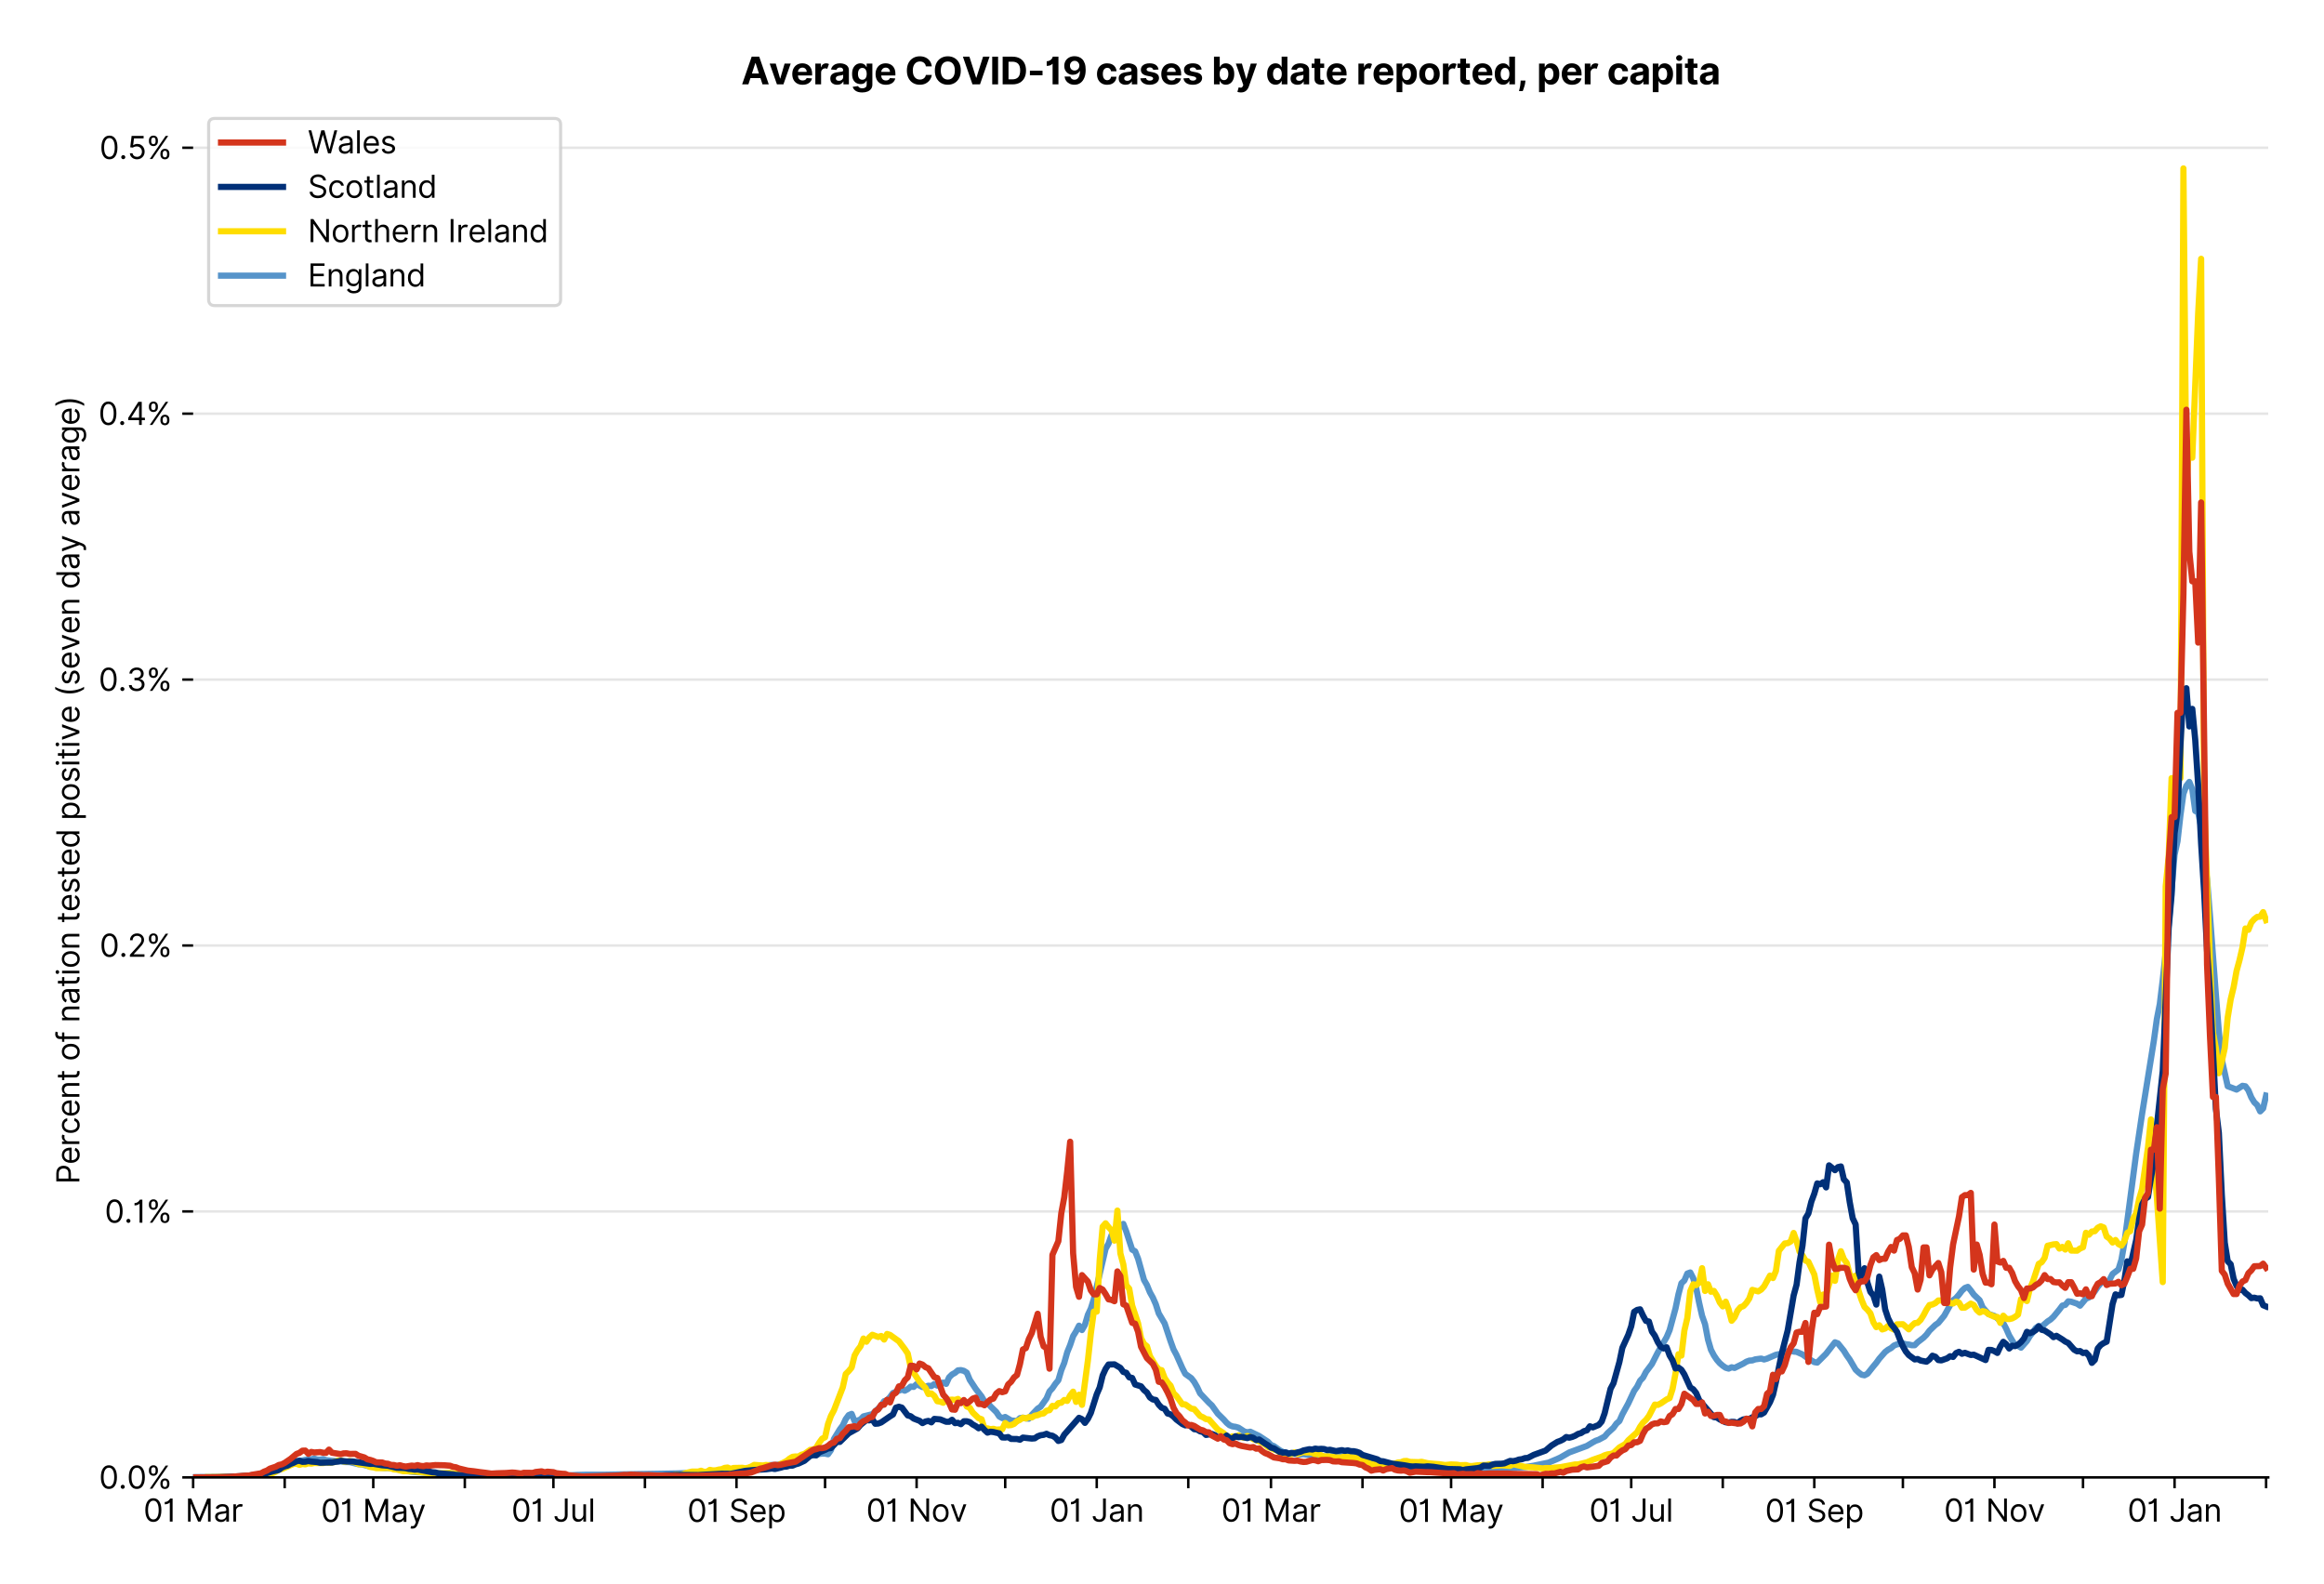 <?xml version="1.0" encoding="utf-8" standalone="no"?>
<!DOCTYPE svg PUBLIC "-//W3C//DTD SVG 1.1//EN"
  "http://www.w3.org/Graphics/SVG/1.1/DTD/svg11.dtd">
<svg xmlns:xlink="http://www.w3.org/1999/xlink" viewBox="0 0 749.925 511.234" xmlns="http://www.w3.org/2000/svg" version="1.1">
 <defs>
  <style type="text/css">*{stroke-linejoin: round; stroke-linecap: butt}</style>
 </defs>
 <g id="figure_1">
  <g id="patch_1">
   <path d="M 0 511.234 
L 749.925 511.234 
L 749.925 0 
L 0 0 
z
" style="fill: #ffffff"/>
  </g>
  <g id="axes_1">
   <g id="patch_2">
    <path d="M 62.325 476.745 
L 731.925 476.745 
L 731.925 33.225 
L 62.325 33.225 
z
" style="fill: #ffffff"/>
   </g>
   <g id="matplotlib.axis_1">
    <g id="xtick_1">
     <g id="line2d_1">
      <defs>
       <path id="m4b62081d0f" d="M 0 0 
L 0 3.5 
" style="stroke: #000000; stroke-width: 0.8"/>
      </defs>
      <g>
       <use xlink:href="#m4b62081d0f" x="62.325" y="476.745" style="stroke: #000000; stroke-width: 0.8"/>
      </g>
     </g>
     <g id="text_1">
      <!-- 01 Mar -->
      <g transform="translate(46.288 491.018)scale(0.1 -0.1)">
       <defs>
        <path id="Inter-Regular-30" d="M 2000 -64 
Q 1230 -64 806 561 
Q 382 1186 382 2327 
Q 382 3459 809 4088 
Q 1236 4718 2000 4718 
Q 2764 4718 3191 4088 
Q 3618 3459 3618 2327 
Q 3618 1186 3194 561 
Q 2771 -64 2000 -64 
z
M 2000 436 
Q 2509 436 2791 927 
Q 3073 1418 3073 2327 
Q 3073 3234 2789 3730 
Q 2505 4227 2000 4227 
Q 1496 4227 1211 3730 
Q 927 3234 927 2327 
Q 927 1418 1210 927 
Q 1493 436 2000 436 
z
" transform="scale(0.016)"/>
        <path id="Inter-Regular-31" d="M 1973 4655 
L 1973 0 
L 1409 0 
L 1409 3836 
L 1373 3836 
Q 1341 3773 1209 3692 
Q 1077 3611 868 3551 
Q 659 3491 391 3491 
L 391 3964 
Q 661 3964 859 4061 
Q 1057 4159 1190 4291 
Q 1323 4423 1392 4529 
Q 1461 4636 1473 4655 
L 1973 4655 
z
" transform="scale(0.016)"/>
        <path id="Inter-Regular-20" transform="scale(0.016)"/>
        <path id="Inter-Regular-4d" d="M 564 4655 
L 1236 4655 
L 2818 791 
L 2873 791 
L 4455 4655 
L 5127 4655 
L 5127 0 
L 4600 0 
L 4600 3536 
L 4555 3536 
L 3100 0 
L 2591 0 
L 1136 3536 
L 1091 3536 
L 1091 0 
L 564 0 
L 564 4655 
z
" transform="scale(0.016)"/>
        <path id="Inter-Regular-61" d="M 1518 -82 
Q 1186 -82 916 44 
Q 646 170 486 410 
Q 327 650 327 991 
Q 327 1291 445 1478 
Q 564 1666 761 1773 
Q 959 1880 1199 1933 
Q 1439 1986 1682 2018 
Q 2000 2059 2199 2080 
Q 2398 2102 2490 2154 
Q 2582 2207 2582 2336 
L 2582 2355 
Q 2582 2691 2399 2877 
Q 2216 3064 1846 3064 
Q 1461 3064 1243 2895 
Q 1025 2727 936 2536 
L 427 2718 
Q 564 3036 792 3214 
Q 1021 3393 1292 3464 
Q 1564 3536 1827 3536 
Q 1996 3536 2215 3496 
Q 2434 3457 2640 3334 
Q 2846 3211 2982 2963 
Q 3118 2716 3118 2300 
L 3118 0 
L 2582 0 
L 2582 473 
L 2555 473 
Q 2500 359 2373 229 
Q 2246 100 2034 9 
Q 1823 -82 1518 -82 
z
M 1600 400 
Q 1918 400 2137 525 
Q 2357 650 2469 847 
Q 2582 1045 2582 1264 
L 2582 1755 
Q 2548 1714 2433 1681 
Q 2318 1648 2169 1624 
Q 2021 1600 1881 1583 
Q 1741 1566 1655 1555 
Q 1446 1527 1265 1467 
Q 1084 1407 974 1287 
Q 864 1168 864 964 
Q 864 684 1072 542 
Q 1280 400 1600 400 
z
" transform="scale(0.016)"/>
        <path id="Inter-Regular-72" d="M 491 0 
L 491 3491 
L 1009 3491 
L 1009 2964 
L 1046 2964 
Q 1139 3223 1389 3384 
Q 1639 3545 1955 3545 
Q 2100 3545 2209 3511 
Q 2318 3477 2400 3418 
L 2218 2964 
Q 2161 2993 2085 3010 
Q 2009 3027 1909 3027 
Q 1527 3027 1277 2794 
Q 1027 2561 1027 2209 
L 1027 0 
L 491 0 
z
" transform="scale(0.016)"/>
       </defs>
       <use xlink:href="#Inter-Regular-30"/>
       <use xlink:href="#Inter-Regular-31" x="62.5"/>
       <use xlink:href="#Inter-Regular-20" x="106.676"/>
       <use xlink:href="#Inter-Regular-4d" x="134.801"/>
       <use xlink:href="#Inter-Regular-61" x="225.994"/>
       <use xlink:href="#Inter-Regular-72" x="282.386"/>
      </g>
     </g>
    </g>
    <g id="xtick_2">
     <g id="line2d_2">
      <g>
       <use xlink:href="#m4b62081d0f" x="91.864" y="476.745" style="stroke: #000000; stroke-width: 0.8"/>
      </g>
     </g>
    </g>
    <g id="xtick_3">
     <g id="line2d_3">
      <g>
       <use xlink:href="#m4b62081d0f" x="120.45" y="476.745" style="stroke: #000000; stroke-width: 0.8"/>
      </g>
     </g>
     <g id="text_2">
      <!-- 01 May -->
      <g transform="translate(103.547 491.117)scale(0.1 -0.1)">
       <defs>
        <path id="Inter-Regular-79" d="M 818 -1355 
Q 682 -1355 575 -1333 
Q 468 -1311 427 -1291 
L 564 -818 
Q 857 -893 1053 -814 
Q 1250 -736 1391 -345 
L 1509 -18 
L 218 3491 
L 800 3491 
L 1764 709 
L 1800 709 
L 2764 3491 
L 3346 3491 
L 1846 -564 
Q 1550 -1355 818 -1355 
z
" transform="scale(0.016)"/>
       </defs>
       <use xlink:href="#Inter-Regular-30"/>
       <use xlink:href="#Inter-Regular-31" x="62.5"/>
       <use xlink:href="#Inter-Regular-20" x="106.676"/>
       <use xlink:href="#Inter-Regular-4d" x="134.801"/>
       <use xlink:href="#Inter-Regular-61" x="225.994"/>
       <use xlink:href="#Inter-Regular-79" x="282.386"/>
      </g>
     </g>
    </g>
    <g id="xtick_4">
     <g id="line2d_4">
      <g>
       <use xlink:href="#m4b62081d0f" x="149.989" y="476.745" style="stroke: #000000; stroke-width: 0.8"/>
      </g>
     </g>
    </g>
    <g id="xtick_5">
     <g id="line2d_5">
      <g>
       <use xlink:href="#m4b62081d0f" x="178.575" y="476.745" style="stroke: #000000; stroke-width: 0.8"/>
      </g>
     </g>
     <g id="text_3">
      <!-- 01 Jul -->
      <g transform="translate(165.032 491.018)scale(0.1 -0.1)">
       <defs>
        <path id="Inter-Regular-4a" d="M 2346 4655 
L 2909 4655 
L 2909 1327 
Q 2909 657 2549 296 
Q 2189 -64 1582 -64 
Q 1200 -64 902 76 
Q 605 216 434 475 
Q 264 734 264 1091 
L 818 1091 
Q 818 795 1034 615 
Q 1250 436 1582 436 
Q 1948 436 2147 664 
Q 2346 893 2346 1327 
L 2346 4655 
z
" transform="scale(0.016)"/>
        <path id="Inter-Regular-75" d="M 2691 1427 
L 2691 3491 
L 3227 3491 
L 3227 0 
L 2691 0 
L 2691 591 
L 2655 591 
Q 2532 325 2273 140 
Q 2014 -45 1618 -45 
Q 1127 -45 809 280 
Q 491 605 491 1273 
L 491 3491 
L 1027 3491 
L 1027 1309 
Q 1027 927 1242 700 
Q 1457 473 1791 473 
Q 1991 473 2199 575 
Q 2407 677 2549 888 
Q 2691 1100 2691 1427 
z
" transform="scale(0.016)"/>
        <path id="Inter-Regular-6c" d="M 1027 4655 
L 1027 0 
L 491 0 
L 491 4655 
L 1027 4655 
z
" transform="scale(0.016)"/>
       </defs>
       <use xlink:href="#Inter-Regular-30"/>
       <use xlink:href="#Inter-Regular-31" x="62.5"/>
       <use xlink:href="#Inter-Regular-20" x="106.676"/>
       <use xlink:href="#Inter-Regular-4a" x="134.801"/>
       <use xlink:href="#Inter-Regular-75" x="189.063"/>
       <use xlink:href="#Inter-Regular-6c" x="247.159"/>
      </g>
     </g>
    </g>
    <g id="xtick_6">
     <g id="line2d_6">
      <g>
       <use xlink:href="#m4b62081d0f" x="208.114" y="476.745" style="stroke: #000000; stroke-width: 0.8"/>
      </g>
     </g>
    </g>
    <g id="xtick_7">
     <g id="line2d_7">
      <g>
       <use xlink:href="#m4b62081d0f" x="237.653" y="476.745" style="stroke: #000000; stroke-width: 0.8"/>
      </g>
     </g>
     <g id="text_4">
      <!-- 01 Sep -->
      <g transform="translate(221.766 491.117)scale(0.1 -0.1)">
       <defs>
        <path id="Inter-Regular-53" d="M 3109 3491 
Q 3068 3836 2777 4027 
Q 2486 4218 2064 4218 
Q 1600 4218 1318 3999 
Q 1036 3780 1036 3445 
Q 1036 3195 1189 3042 
Q 1343 2889 1553 2803 
Q 1764 2718 1936 2673 
L 2409 2545 
Q 2591 2498 2815 2414 
Q 3039 2330 3244 2185 
Q 3450 2041 3584 1816 
Q 3718 1591 3718 1264 
Q 3718 886 3521 581 
Q 3325 277 2949 97 
Q 2573 -82 2036 -82 
Q 1286 -82 845 272 
Q 405 627 364 1200 
L 946 1200 
Q 968 936 1124 764 
Q 1280 593 1519 510 
Q 1759 427 2036 427 
Q 2359 427 2616 533 
Q 2873 639 3023 828 
Q 3173 1018 3173 1273 
Q 3173 1505 3043 1650 
Q 2914 1795 2702 1886 
Q 2491 1977 2246 2045 
L 1673 2209 
Q 1127 2366 809 2657 
Q 491 2948 491 3418 
Q 491 3809 703 4101 
Q 916 4393 1276 4555 
Q 1636 4718 2082 4718 
Q 2532 4718 2882 4558 
Q 3232 4398 3437 4120 
Q 3643 3843 3655 3491 
L 3109 3491 
z
" transform="scale(0.016)"/>
        <path id="Inter-Regular-65" d="M 1955 -73 
Q 1450 -73 1085 151 
Q 721 375 524 778 
Q 327 1182 327 1718 
Q 327 2255 524 2665 
Q 721 3075 1074 3305 
Q 1427 3536 1900 3536 
Q 2173 3536 2439 3445 
Q 2705 3355 2923 3151 
Q 3141 2948 3270 2614 
Q 3400 2280 3400 1791 
L 3400 1564 
L 866 1564 
Q 884 1005 1183 707 
Q 1482 409 1955 409 
Q 2271 409 2498 545 
Q 2725 682 2827 955 
L 3346 809 
Q 3223 414 2854 170 
Q 2486 -73 1955 -73 
z
M 866 2027 
L 2855 2027 
Q 2855 2470 2595 2762 
Q 2336 3055 1900 3055 
Q 1593 3055 1368 2911 
Q 1143 2768 1013 2533 
Q 884 2298 866 2027 
z
" transform="scale(0.016)"/>
        <path id="Inter-Regular-70" d="M 491 -1309 
L 491 3491 
L 1009 3491 
L 1009 2936 
L 1073 2936 
Q 1132 3027 1237 3169 
Q 1343 3311 1542 3423 
Q 1741 3536 2082 3536 
Q 2523 3536 2859 3315 
Q 3196 3095 3384 2690 
Q 3573 2286 3573 1736 
Q 3573 1182 3384 776 
Q 3196 370 2861 148 
Q 2527 -73 2091 -73 
Q 1755 -73 1552 39 
Q 1350 152 1241 296 
Q 1132 441 1073 536 
L 1027 536 
L 1027 -1309 
L 491 -1309 
z
M 1018 1745 
Q 1018 1152 1276 780 
Q 1534 409 2018 409 
Q 2355 409 2581 587 
Q 2807 766 2921 1069 
Q 3036 1373 3036 1745 
Q 3036 2114 2923 2410 
Q 2811 2707 2585 2881 
Q 2359 3055 2018 3055 
Q 1527 3055 1272 2693 
Q 1018 2332 1018 1745 
z
" transform="scale(0.016)"/>
       </defs>
       <use xlink:href="#Inter-Regular-30"/>
       <use xlink:href="#Inter-Regular-31" x="62.5"/>
       <use xlink:href="#Inter-Regular-20" x="106.676"/>
       <use xlink:href="#Inter-Regular-53" x="134.801"/>
       <use xlink:href="#Inter-Regular-65" x="198.58"/>
       <use xlink:href="#Inter-Regular-70" x="256.818"/>
      </g>
     </g>
    </g>
    <g id="xtick_8">
     <g id="line2d_8">
      <g>
       <use xlink:href="#m4b62081d0f" x="266.24" y="476.745" style="stroke: #000000; stroke-width: 0.8"/>
      </g>
     </g>
    </g>
    <g id="xtick_9">
     <g id="line2d_9">
      <g>
       <use xlink:href="#m4b62081d0f" x="295.779" y="476.745" style="stroke: #000000; stroke-width: 0.8"/>
      </g>
     </g>
     <g id="text_5">
      <!-- 01 Nov -->
      <g transform="translate(279.508 491.018)scale(0.1 -0.1)">
       <defs>
        <path id="Inter-Regular-4e" d="M 4255 4655 
L 4255 0 
L 3709 0 
L 1173 3655 
L 1127 3655 
L 1127 0 
L 564 0 
L 564 4655 
L 1109 4655 
L 3655 991 
L 3700 991 
L 3700 4655 
L 4255 4655 
z
" transform="scale(0.016)"/>
        <path id="Inter-Regular-6f" d="M 1909 -73 
Q 1436 -73 1080 152 
Q 725 377 526 781 
Q 327 1186 327 1727 
Q 327 2273 526 2679 
Q 725 3086 1080 3311 
Q 1436 3536 1909 3536 
Q 2382 3536 2737 3311 
Q 3093 3086 3292 2679 
Q 3491 2273 3491 1727 
Q 3491 1186 3292 781 
Q 3093 377 2737 152 
Q 2382 -73 1909 -73 
z
M 1909 409 
Q 2268 409 2500 593 
Q 2732 777 2843 1077 
Q 2955 1377 2955 1727 
Q 2955 2077 2843 2379 
Q 2732 2682 2500 2868 
Q 2268 3055 1909 3055 
Q 1550 3055 1318 2868 
Q 1086 2682 975 2379 
Q 864 2077 864 1727 
Q 864 1377 975 1077 
Q 1086 777 1318 593 
Q 1550 409 1909 409 
z
" transform="scale(0.016)"/>
        <path id="Inter-Regular-76" d="M 3346 3491 
L 2055 0 
L 1509 0 
L 218 3491 
L 800 3491 
L 1764 709 
L 1800 709 
L 2764 3491 
L 3346 3491 
z
" transform="scale(0.016)"/>
       </defs>
       <use xlink:href="#Inter-Regular-30"/>
       <use xlink:href="#Inter-Regular-31" x="62.5"/>
       <use xlink:href="#Inter-Regular-20" x="106.676"/>
       <use xlink:href="#Inter-Regular-4e" x="134.801"/>
       <use xlink:href="#Inter-Regular-6f" x="210.085"/>
       <use xlink:href="#Inter-Regular-76" x="269.744"/>
      </g>
     </g>
    </g>
    <g id="xtick_10">
     <g id="line2d_10">
      <g>
       <use xlink:href="#m4b62081d0f" x="324.365" y="476.745" style="stroke: #000000; stroke-width: 0.8"/>
      </g>
     </g>
    </g>
    <g id="xtick_11">
     <g id="line2d_11">
      <g>
       <use xlink:href="#m4b62081d0f" x="353.904" y="476.745" style="stroke: #000000; stroke-width: 0.8"/>
      </g>
     </g>
     <g id="text_6">
      <!-- 01 Jan -->
      <g transform="translate(338.705 491.018)scale(0.1 -0.1)">
       <defs>
        <path id="Inter-Regular-6e" d="M 1027 2100 
L 1027 0 
L 491 0 
L 491 3491 
L 1009 3491 
L 1009 2945 
L 1055 2945 
Q 1177 3211 1427 3373 
Q 1677 3536 2073 3536 
Q 2602 3536 2928 3211 
Q 3255 2886 3255 2218 
L 3255 0 
L 2718 0 
L 2718 2182 
Q 2718 2593 2504 2824 
Q 2291 3055 1918 3055 
Q 1534 3055 1280 2806 
Q 1027 2557 1027 2100 
z
" transform="scale(0.016)"/>
       </defs>
       <use xlink:href="#Inter-Regular-30"/>
       <use xlink:href="#Inter-Regular-31" x="62.5"/>
       <use xlink:href="#Inter-Regular-20" x="106.676"/>
       <use xlink:href="#Inter-Regular-4a" x="134.801"/>
       <use xlink:href="#Inter-Regular-61" x="189.063"/>
       <use xlink:href="#Inter-Regular-6e" x="245.455"/>
      </g>
     </g>
    </g>
    <g id="xtick_12">
     <g id="line2d_12">
      <g>
       <use xlink:href="#m4b62081d0f" x="383.443" y="476.745" style="stroke: #000000; stroke-width: 0.8"/>
      </g>
     </g>
    </g>
    <g id="xtick_13">
     <g id="line2d_13">
      <g>
       <use xlink:href="#m4b62081d0f" x="410.123" y="476.745" style="stroke: #000000; stroke-width: 0.8"/>
      </g>
     </g>
     <g id="text_7">
      <!-- 01 Mar -->
      <g transform="translate(394.087 491.018)scale(0.1 -0.1)">
       <use xlink:href="#Inter-Regular-30"/>
       <use xlink:href="#Inter-Regular-31" x="62.5"/>
       <use xlink:href="#Inter-Regular-20" x="106.676"/>
       <use xlink:href="#Inter-Regular-4d" x="134.801"/>
       <use xlink:href="#Inter-Regular-61" x="225.994"/>
       <use xlink:href="#Inter-Regular-72" x="282.386"/>
      </g>
     </g>
    </g>
    <g id="xtick_14">
     <g id="line2d_14">
      <g>
       <use xlink:href="#m4b62081d0f" x="439.662" y="476.745" style="stroke: #000000; stroke-width: 0.8"/>
      </g>
     </g>
    </g>
    <g id="xtick_15">
     <g id="line2d_15">
      <g>
       <use xlink:href="#m4b62081d0f" x="468.249" y="476.745" style="stroke: #000000; stroke-width: 0.8"/>
      </g>
     </g>
     <g id="text_8">
      <!-- 01 May -->
      <g transform="translate(451.345 491.117)scale(0.1 -0.1)">
       <use xlink:href="#Inter-Regular-30"/>
       <use xlink:href="#Inter-Regular-31" x="62.5"/>
       <use xlink:href="#Inter-Regular-20" x="106.676"/>
       <use xlink:href="#Inter-Regular-4d" x="134.801"/>
       <use xlink:href="#Inter-Regular-61" x="225.994"/>
       <use xlink:href="#Inter-Regular-79" x="282.386"/>
      </g>
     </g>
    </g>
    <g id="xtick_16">
     <g id="line2d_16">
      <g>
       <use xlink:href="#m4b62081d0f" x="497.788" y="476.745" style="stroke: #000000; stroke-width: 0.8"/>
      </g>
     </g>
    </g>
    <g id="xtick_17">
     <g id="line2d_17">
      <g>
       <use xlink:href="#m4b62081d0f" x="526.374" y="476.745" style="stroke: #000000; stroke-width: 0.8"/>
      </g>
     </g>
     <g id="text_9">
      <!-- 01 Jul -->
      <g transform="translate(512.83 491.018)scale(0.1 -0.1)">
       <use xlink:href="#Inter-Regular-30"/>
       <use xlink:href="#Inter-Regular-31" x="62.5"/>
       <use xlink:href="#Inter-Regular-20" x="106.676"/>
       <use xlink:href="#Inter-Regular-4a" x="134.801"/>
       <use xlink:href="#Inter-Regular-75" x="189.063"/>
       <use xlink:href="#Inter-Regular-6c" x="247.159"/>
      </g>
     </g>
    </g>
    <g id="xtick_18">
     <g id="line2d_18">
      <g>
       <use xlink:href="#m4b62081d0f" x="555.913" y="476.745" style="stroke: #000000; stroke-width: 0.8"/>
      </g>
     </g>
    </g>
    <g id="xtick_19">
     <g id="line2d_19">
      <g>
       <use xlink:href="#m4b62081d0f" x="585.452" y="476.745" style="stroke: #000000; stroke-width: 0.8"/>
      </g>
     </g>
     <g id="text_10">
      <!-- 01 Sep -->
      <g transform="translate(569.564 491.117)scale(0.1 -0.1)">
       <use xlink:href="#Inter-Regular-30"/>
       <use xlink:href="#Inter-Regular-31" x="62.5"/>
       <use xlink:href="#Inter-Regular-20" x="106.676"/>
       <use xlink:href="#Inter-Regular-53" x="134.801"/>
       <use xlink:href="#Inter-Regular-65" x="198.58"/>
       <use xlink:href="#Inter-Regular-70" x="256.818"/>
      </g>
     </g>
    </g>
    <g id="xtick_20">
     <g id="line2d_20">
      <g>
       <use xlink:href="#m4b62081d0f" x="614.038" y="476.745" style="stroke: #000000; stroke-width: 0.8"/>
      </g>
     </g>
    </g>
    <g id="xtick_21">
     <g id="line2d_21">
      <g>
       <use xlink:href="#m4b62081d0f" x="643.577" y="476.745" style="stroke: #000000; stroke-width: 0.8"/>
      </g>
     </g>
     <g id="text_11">
      <!-- 01 Nov -->
      <g transform="translate(627.306 491.018)scale(0.1 -0.1)">
       <use xlink:href="#Inter-Regular-30"/>
       <use xlink:href="#Inter-Regular-31" x="62.5"/>
       <use xlink:href="#Inter-Regular-20" x="106.676"/>
       <use xlink:href="#Inter-Regular-4e" x="134.801"/>
       <use xlink:href="#Inter-Regular-6f" x="210.085"/>
       <use xlink:href="#Inter-Regular-76" x="269.744"/>
      </g>
     </g>
    </g>
    <g id="xtick_22">
     <g id="line2d_22">
      <g>
       <use xlink:href="#m4b62081d0f" x="672.163" y="476.745" style="stroke: #000000; stroke-width: 0.8"/>
      </g>
     </g>
    </g>
    <g id="xtick_23">
     <g id="line2d_23">
      <g>
       <use xlink:href="#m4b62081d0f" x="701.702" y="476.745" style="stroke: #000000; stroke-width: 0.8"/>
      </g>
     </g>
     <g id="text_12">
      <!-- 01 Jan -->
      <g transform="translate(686.503 491.018)scale(0.1 -0.1)">
       <use xlink:href="#Inter-Regular-30"/>
       <use xlink:href="#Inter-Regular-31" x="62.5"/>
       <use xlink:href="#Inter-Regular-20" x="106.676"/>
       <use xlink:href="#Inter-Regular-4a" x="134.801"/>
       <use xlink:href="#Inter-Regular-61" x="189.063"/>
       <use xlink:href="#Inter-Regular-6e" x="245.455"/>
      </g>
     </g>
    </g>
    <g id="xtick_24">
     <g id="line2d_24">
      <g>
       <use xlink:href="#m4b62081d0f" x="731.241" y="476.745" style="stroke: #000000; stroke-width: 0.8"/>
      </g>
     </g>
    </g>
   </g>
   <g id="matplotlib.axis_2">
    <g id="ytick_1">
     <g id="line2d_25">
      <path d="M 62.325 476.745 
L 731.925 476.745 
" clip-path="url(#p025880a4a4)" style="fill: none; stroke: #e5e5e5; stroke-width: 0.8; stroke-linecap: square"/>
     </g>
     <g id="line2d_26">
      <defs>
       <path id="m5d320848d9" d="M 0 0 
L -3.5 0 
" style="stroke: #000000; stroke-width: 0.8"/>
      </defs>
      <g>
       <use xlink:href="#m5d320848d9" x="62.325" y="476.745" style="stroke: #000000; stroke-width: 0.8"/>
      </g>
     </g>
     <g id="text_13">
      <!-- 0.0% -->
      <g transform="translate(31.944 480.382)scale(0.1 -0.1)">
       <defs>
        <path id="Inter-Regular-2e" d="M 882 -36 
Q 714 -36 593 84 
Q 473 205 473 373 
Q 473 541 593 661 
Q 714 782 882 782 
Q 1050 782 1170 661 
Q 1291 541 1291 373 
Q 1291 205 1170 84 
Q 1050 -36 882 -36 
z
" transform="scale(0.016)"/>
        <path id="Inter-Regular-25" d="M 2855 873 
L 2855 1118 
Q 2855 1373 2960 1585 
Q 3066 1798 3269 1926 
Q 3473 2055 3764 2055 
Q 4059 2055 4259 1926 
Q 4459 1798 4561 1585 
Q 4664 1373 4664 1118 
L 4664 873 
Q 4664 618 4560 405 
Q 4457 193 4256 64 
Q 4055 -64 3764 -64 
Q 3468 -64 3266 64 
Q 3064 193 2959 405 
Q 2855 618 2855 873 
z
M 536 3536 
L 536 3782 
Q 536 4036 642 4248 
Q 748 4461 951 4589 
Q 1155 4718 1446 4718 
Q 1741 4718 1941 4589 
Q 2141 4461 2243 4248 
Q 2346 4036 2346 3782 
L 2346 3536 
Q 2346 3282 2242 3069 
Q 2139 2857 1937 2728 
Q 1736 2600 1446 2600 
Q 1150 2600 948 2728 
Q 746 2857 641 3069 
Q 536 3282 536 3536 
z
M 709 0 
L 3909 4655 
L 4427 4655 
L 1227 0 
L 709 0 
z
M 3318 1118 
L 3318 873 
Q 3318 661 3418 494 
Q 3518 327 3764 327 
Q 4002 327 4101 494 
Q 4200 661 4200 873 
L 4200 1118 
Q 4200 1330 4104 1497 
Q 4009 1664 3764 1664 
Q 3525 1664 3421 1497 
Q 3318 1330 3318 1118 
z
M 1000 3782 
L 1000 3536 
Q 1000 3325 1100 3158 
Q 1200 2991 1446 2991 
Q 1684 2991 1783 3158 
Q 1882 3325 1882 3536 
L 1882 3782 
Q 1882 3993 1786 4160 
Q 1691 4327 1446 4327 
Q 1207 4327 1103 4160 
Q 1000 3993 1000 3782 
z
" transform="scale(0.016)"/>
       </defs>
       <use xlink:href="#Inter-Regular-30"/>
       <use xlink:href="#Inter-Regular-2e" x="62.5"/>
       <use xlink:href="#Inter-Regular-30" x="90.057"/>
       <use xlink:href="#Inter-Regular-25" x="152.557"/>
      </g>
     </g>
    </g>
    <g id="ytick_2">
     <g id="line2d_27">
      <path d="M 62.325 390.93 
L 731.925 390.93 
" clip-path="url(#p025880a4a4)" style="fill: none; stroke: #e5e5e5; stroke-width: 0.8; stroke-linecap: square"/>
     </g>
     <g id="line2d_28">
      <g>
       <use xlink:href="#m5d320848d9" x="62.325" y="390.93" style="stroke: #000000; stroke-width: 0.8"/>
      </g>
     </g>
     <g id="text_14">
      <!-- 0.1% -->
      <g transform="translate(33.777 394.567)scale(0.1 -0.1)">
       <use xlink:href="#Inter-Regular-30"/>
       <use xlink:href="#Inter-Regular-2e" x="62.5"/>
       <use xlink:href="#Inter-Regular-31" x="90.057"/>
       <use xlink:href="#Inter-Regular-25" x="134.233"/>
      </g>
     </g>
    </g>
    <g id="ytick_3">
     <g id="line2d_29">
      <path d="M 62.325 305.116 
L 731.925 305.116 
" clip-path="url(#p025880a4a4)" style="fill: none; stroke: #e5e5e5; stroke-width: 0.8; stroke-linecap: square"/>
     </g>
     <g id="line2d_30">
      <g>
       <use xlink:href="#m5d320848d9" x="62.325" y="305.116" style="stroke: #000000; stroke-width: 0.8"/>
      </g>
     </g>
     <g id="text_15">
      <!-- 0.2% -->
      <g transform="translate(32.142 308.752)scale(0.1 -0.1)">
       <defs>
        <path id="Inter-Regular-32" d="M 482 0 
L 482 409 
L 2018 2091 
Q 2289 2386 2464 2605 
Q 2639 2825 2724 3019 
Q 2809 3214 2809 3427 
Q 2809 3795 2553 4011 
Q 2298 4227 1918 4227 
Q 1514 4227 1275 3985 
Q 1036 3743 1036 3345 
L 500 3345 
Q 500 3755 688 4064 
Q 877 4373 1203 4545 
Q 1530 4718 1936 4718 
Q 2346 4718 2661 4545 
Q 2977 4373 3156 4079 
Q 3336 3786 3336 3427 
Q 3336 3170 3244 2926 
Q 3152 2682 2926 2383 
Q 2700 2084 2300 1655 
L 1255 536 
L 1255 500 
L 3418 500 
L 3418 0 
L 482 0 
z
" transform="scale(0.016)"/>
       </defs>
       <use xlink:href="#Inter-Regular-30"/>
       <use xlink:href="#Inter-Regular-2e" x="62.5"/>
       <use xlink:href="#Inter-Regular-32" x="90.057"/>
       <use xlink:href="#Inter-Regular-25" x="150.568"/>
      </g>
     </g>
    </g>
    <g id="ytick_4">
     <g id="line2d_31">
      <path d="M 62.325 219.301 
L 731.925 219.301 
" clip-path="url(#p025880a4a4)" style="fill: none; stroke: #e5e5e5; stroke-width: 0.8; stroke-linecap: square"/>
     </g>
     <g id="line2d_32">
      <g>
       <use xlink:href="#m5d320848d9" x="62.325" y="219.301" style="stroke: #000000; stroke-width: 0.8"/>
      </g>
     </g>
     <g id="text_16">
      <!-- 0.3% -->
      <g transform="translate(31.83 222.938)scale(0.1 -0.1)">
       <defs>
        <path id="Inter-Regular-33" d="M 2055 -64 
Q 1605 -64 1253 90 
Q 902 245 696 521 
Q 491 798 473 1164 
L 1046 1164 
Q 1071 827 1356 631 
Q 1641 436 2046 436 
Q 2493 436 2783 664 
Q 3073 893 3073 1264 
Q 3073 1650 2787 1893 
Q 2502 2136 1973 2136 
L 1600 2136 
L 1600 2636 
L 1973 2636 
Q 2386 2636 2647 2856 
Q 2909 3077 2909 3445 
Q 2909 3798 2679 4012 
Q 2450 4227 2064 4227 
Q 1823 4227 1610 4139 
Q 1398 4052 1264 3887 
Q 1130 3723 1118 3491 
L 573 3491 
Q 586 3857 793 4133 
Q 1000 4409 1335 4563 
Q 1671 4718 2073 4718 
Q 2505 4718 2814 4544 
Q 3123 4370 3289 4086 
Q 3455 3802 3455 3473 
Q 3455 3080 3249 2802 
Q 3043 2525 2691 2418 
L 2691 2382 
Q 3132 2309 3379 2008 
Q 3627 1707 3627 1264 
Q 3627 884 3421 583 
Q 3216 282 2861 109 
Q 2507 -64 2055 -64 
z
" transform="scale(0.016)"/>
       </defs>
       <use xlink:href="#Inter-Regular-30"/>
       <use xlink:href="#Inter-Regular-2e" x="62.5"/>
       <use xlink:href="#Inter-Regular-33" x="90.057"/>
       <use xlink:href="#Inter-Regular-25" x="153.693"/>
      </g>
     </g>
    </g>
    <g id="ytick_5">
     <g id="line2d_33">
      <path d="M 62.325 133.486 
L 731.925 133.486 
" clip-path="url(#p025880a4a4)" style="fill: none; stroke: #e5e5e5; stroke-width: 0.8; stroke-linecap: square"/>
     </g>
     <g id="line2d_34">
      <g>
       <use xlink:href="#m5d320848d9" x="62.325" y="133.486" style="stroke: #000000; stroke-width: 0.8"/>
      </g>
     </g>
     <g id="text_17">
      <!-- 0.4% -->
      <g transform="translate(31.773 137.123)scale(0.1 -0.1)">
       <defs>
        <path id="Inter-Regular-34" d="M 373 955 
L 373 1418 
L 2418 4655 
L 3100 4655 
L 3100 1455 
L 3736 1455 
L 3736 955 
L 3100 955 
L 3100 0 
L 2564 0 
L 2564 955 
L 373 955 
z
M 2564 1455 
L 2564 3936 
L 2527 3936 
L 982 1491 
L 982 1455 
L 2564 1455 
z
" transform="scale(0.016)"/>
       </defs>
       <use xlink:href="#Inter-Regular-30"/>
       <use xlink:href="#Inter-Regular-2e" x="62.5"/>
       <use xlink:href="#Inter-Regular-34" x="90.057"/>
       <use xlink:href="#Inter-Regular-25" x="154.261"/>
      </g>
     </g>
    </g>
    <g id="ytick_6">
     <g id="line2d_35">
      <path d="M 62.325 47.671 
L 731.925 47.671 
" clip-path="url(#p025880a4a4)" style="fill: none; stroke: #e5e5e5; stroke-width: 0.8; stroke-linecap: square"/>
     </g>
     <g id="line2d_36">
      <g>
       <use xlink:href="#m5d320848d9" x="62.325" y="47.671" style="stroke: #000000; stroke-width: 0.8"/>
      </g>
     </g>
     <g id="text_18">
      <!-- 0.5% -->
      <g transform="translate(32.114 51.308)scale(0.1 -0.1)">
       <defs>
        <path id="Inter-Regular-35" d="M 1936 -64 
Q 1536 -64 1216 95 
Q 896 255 702 532 
Q 509 809 491 1164 
L 1036 1164 
Q 1068 848 1324 642 
Q 1580 436 1936 436 
Q 2223 436 2447 570 
Q 2671 705 2799 940 
Q 2927 1175 2927 1473 
Q 2927 1777 2794 2017 
Q 2661 2257 2429 2395 
Q 2198 2534 1900 2536 
Q 1686 2539 1461 2472 
Q 1236 2405 1091 2300 
L 564 2364 
L 846 4655 
L 3264 4655 
L 3264 4155 
L 1318 4155 
L 1155 2782 
L 1182 2782 
Q 1325 2895 1541 2970 
Q 1757 3045 1991 3045 
Q 2418 3045 2753 2842 
Q 3089 2639 3281 2286 
Q 3473 1934 3473 1482 
Q 3473 1036 3274 687 
Q 3075 339 2727 137 
Q 2380 -64 1936 -64 
z
" transform="scale(0.016)"/>
       </defs>
       <use xlink:href="#Inter-Regular-30"/>
       <use xlink:href="#Inter-Regular-2e" x="62.5"/>
       <use xlink:href="#Inter-Regular-35" x="90.057"/>
       <use xlink:href="#Inter-Regular-25" x="150.852"/>
      </g>
     </g>
    </g>
    <g id="text_19">
     <!-- Percent of nation tested positive (seven day average) -->
     <g transform="translate(25.614 382.124)rotate(-90)scale(0.1 -0.1)">
      <defs>
       <path id="Inter-Regular-50" d="M 564 0 
L 564 4655 
L 2136 4655 
Q 2684 4655 3033 4458 
Q 3382 4261 3550 3927 
Q 3718 3593 3718 3182 
Q 3718 2770 3551 2434 
Q 3384 2098 3036 1899 
Q 2689 1700 2146 1700 
L 1127 1700 
L 1127 0 
L 564 0 
z
M 1127 2200 
L 2127 2200 
Q 2689 2200 2926 2482 
Q 3164 2764 3164 3182 
Q 3164 3602 2925 3878 
Q 2686 4155 2118 4155 
L 1127 4155 
L 1127 2200 
z
" transform="scale(0.016)"/>
       <path id="Inter-Regular-63" d="M 1909 -73 
Q 1418 -73 1063 159 
Q 709 391 518 798 
Q 327 1205 327 1727 
Q 327 2259 524 2667 
Q 721 3075 1074 3305 
Q 1427 3536 1900 3536 
Q 2268 3536 2563 3400 
Q 2859 3264 3047 3018 
Q 3236 2773 3282 2445 
L 2746 2445 
Q 2684 2684 2474 2869 
Q 2264 3055 1909 3055 
Q 1439 3055 1151 2697 
Q 864 2339 864 1745 
Q 864 1139 1148 774 
Q 1432 409 1909 409 
Q 2223 409 2447 570 
Q 2671 732 2746 1018 
L 3282 1018 
Q 3236 709 3058 462 
Q 2880 216 2588 71 
Q 2296 -73 1909 -73 
z
" transform="scale(0.016)"/>
       <path id="Inter-Regular-74" d="M 2009 3491 
L 2009 3036 
L 1264 3036 
L 1264 1000 
Q 1264 773 1331 660 
Q 1398 548 1503 510 
Q 1609 473 1727 473 
Q 1816 473 1873 483 
Q 1930 493 1964 500 
L 2073 18 
Q 2018 -2 1920 -23 
Q 1823 -45 1673 -45 
Q 1446 -45 1228 52 
Q 1011 150 869 350 
Q 727 550 727 855 
L 727 3036 
L 200 3036 
L 200 3491 
L 727 3491 
L 727 4327 
L 1264 4327 
L 1264 3491 
L 2009 3491 
z
" transform="scale(0.016)"/>
       <path id="Inter-Regular-66" d="M 2046 3491 
L 2046 3036 
L 1264 3036 
L 1264 0 
L 727 0 
L 727 3036 
L 164 3036 
L 164 3491 
L 727 3491 
L 727 3973 
Q 727 4273 868 4473 
Q 1009 4673 1234 4773 
Q 1459 4873 1709 4873 
Q 1907 4873 2032 4841 
Q 2157 4809 2218 4782 
L 2064 4318 
Q 2023 4332 1951 4352 
Q 1880 4373 1764 4373 
Q 1498 4373 1381 4239 
Q 1264 4105 1264 3845 
L 1264 3491 
L 2046 3491 
z
" transform="scale(0.016)"/>
       <path id="Inter-Regular-69" d="M 491 0 
L 491 3491 
L 1027 3491 
L 1027 0 
L 491 0 
z
M 764 4073 
Q 607 4073 494 4179 
Q 382 4286 382 4436 
Q 382 4586 494 4693 
Q 607 4800 764 4800 
Q 921 4800 1033 4693 
Q 1146 4586 1146 4436 
Q 1146 4286 1033 4179 
Q 921 4073 764 4073 
z
" transform="scale(0.016)"/>
       <path id="Inter-Regular-73" d="M 2964 2709 
L 2482 2573 
Q 2411 2755 2245 2914 
Q 2080 3073 1727 3073 
Q 1407 3073 1194 2926 
Q 982 2780 982 2555 
Q 982 2355 1127 2239 
Q 1273 2123 1582 2045 
L 2100 1918 
Q 3027 1691 3027 973 
Q 3027 673 2855 436 
Q 2684 200 2377 63 
Q 2071 -73 1664 -73 
Q 1130 -73 780 159 
Q 430 391 336 836 
L 846 964 
Q 989 400 1655 400 
Q 2030 400 2251 560 
Q 2473 720 2473 945 
Q 2473 1316 1955 1436 
L 1373 1573 
Q 893 1686 669 1926 
Q 446 2166 446 2527 
Q 446 2823 613 3050 
Q 780 3277 1069 3406 
Q 1359 3536 1727 3536 
Q 2246 3536 2542 3309 
Q 2839 3082 2964 2709 
z
" transform="scale(0.016)"/>
       <path id="Inter-Regular-64" d="M 1809 -73 
Q 1373 -73 1039 148 
Q 705 370 516 776 
Q 327 1182 327 1736 
Q 327 2286 516 2690 
Q 705 3095 1041 3315 
Q 1377 3536 1818 3536 
Q 2159 3536 2358 3423 
Q 2557 3311 2662 3169 
Q 2768 3027 2827 2936 
L 2873 2936 
L 2873 4655 
L 3409 4655 
L 3409 0 
L 2891 0 
L 2891 536 
L 2827 536 
Q 2768 441 2659 296 
Q 2550 152 2348 39 
Q 2146 -73 1809 -73 
z
M 1882 409 
Q 2366 409 2624 780 
Q 2882 1152 2882 1745 
Q 2882 2332 2627 2693 
Q 2373 3055 1882 3055 
Q 1541 3055 1315 2881 
Q 1089 2707 976 2410 
Q 864 2114 864 1745 
Q 864 1373 978 1069 
Q 1093 766 1319 587 
Q 1546 409 1882 409 
z
" transform="scale(0.016)"/>
       <path id="Inter-Regular-28" d="M 682 1964 
Q 682 2823 906 3544 
Q 1130 4266 1546 4873 
L 2018 4873 
Q 1800 4573 1623 4095 
Q 1446 3618 1341 3061 
Q 1236 2505 1236 1964 
Q 1236 1423 1341 866 
Q 1446 309 1623 -168 
Q 1800 -645 2018 -945 
L 1546 -945 
Q 1130 -339 906 383 
Q 682 1105 682 1964 
z
" transform="scale(0.016)"/>
       <path id="Inter-Regular-67" d="M 1900 -1382 
Q 1316 -1382 976 -1169 
Q 636 -957 473 -682 
L 900 -382 
Q 973 -477 1084 -601 
Q 1196 -725 1390 -817 
Q 1584 -909 1900 -909 
Q 2323 -909 2598 -704 
Q 2873 -500 2873 -64 
L 2873 645 
L 2827 645 
Q 2768 550 2660 410 
Q 2552 270 2351 162 
Q 2150 55 1809 55 
Q 1386 55 1051 255 
Q 716 455 521 836 
Q 327 1218 327 1764 
Q 327 2300 516 2699 
Q 705 3098 1041 3317 
Q 1377 3536 1818 3536 
Q 2159 3536 2360 3423 
Q 2561 3311 2669 3169 
Q 2777 3027 2836 2936 
L 2891 2936 
L 2891 3491 
L 3409 3491 
L 3409 -100 
Q 3409 -550 3205 -833 
Q 3002 -1116 2660 -1249 
Q 2318 -1382 1900 -1382 
z
M 1882 536 
Q 2366 536 2624 864 
Q 2882 1193 2882 1773 
Q 2882 2339 2627 2697 
Q 2373 3055 1882 3055 
Q 1541 3055 1315 2882 
Q 1089 2709 976 2418 
Q 864 2127 864 1773 
Q 864 1227 1120 881 
Q 1377 536 1882 536 
z
" transform="scale(0.016)"/>
       <path id="Inter-Regular-29" d="M 1638 1940 
Q 1638 1081 1414 359 
Q 1191 -362 775 -969 
L 302 -969 
Q 520 -669 697 -191 
Q 875 286 979 842 
Q 1084 1399 1084 1940 
Q 1084 2481 979 3038 
Q 875 3595 697 4072 
Q 520 4549 302 4849 
L 775 4849 
Q 1191 4243 1414 3521 
Q 1638 2799 1638 1940 
z
" transform="scale(0.016)"/>
      </defs>
      <use xlink:href="#Inter-Regular-50"/>
      <use xlink:href="#Inter-Regular-65" x="63.494"/>
      <use xlink:href="#Inter-Regular-72" x="121.733"/>
      <use xlink:href="#Inter-Regular-63" x="160.085"/>
      <use xlink:href="#Inter-Regular-65" x="215.909"/>
      <use xlink:href="#Inter-Regular-6e" x="274.148"/>
      <use xlink:href="#Inter-Regular-74" x="332.671"/>
      <use xlink:href="#Inter-Regular-20" x="369.034"/>
      <use xlink:href="#Inter-Regular-6f" x="397.159"/>
      <use xlink:href="#Inter-Regular-66" x="456.818"/>
      <use xlink:href="#Inter-Regular-20" x="492.898"/>
      <use xlink:href="#Inter-Regular-6e" x="521.023"/>
      <use xlink:href="#Inter-Regular-61" x="579.546"/>
      <use xlink:href="#Inter-Regular-74" x="635.938"/>
      <use xlink:href="#Inter-Regular-69" x="672.301"/>
      <use xlink:href="#Inter-Regular-6f" x="696.023"/>
      <use xlink:href="#Inter-Regular-6e" x="755.682"/>
      <use xlink:href="#Inter-Regular-20" x="814.205"/>
      <use xlink:href="#Inter-Regular-74" x="842.33"/>
      <use xlink:href="#Inter-Regular-65" x="878.693"/>
      <use xlink:href="#Inter-Regular-73" x="936.932"/>
      <use xlink:href="#Inter-Regular-74" x="989.205"/>
      <use xlink:href="#Inter-Regular-65" x="1025.568"/>
      <use xlink:href="#Inter-Regular-64" x="1083.807"/>
      <use xlink:href="#Inter-Regular-20" x="1145.881"/>
      <use xlink:href="#Inter-Regular-70" x="1174.006"/>
      <use xlink:href="#Inter-Regular-6f" x="1234.943"/>
      <use xlink:href="#Inter-Regular-73" x="1294.602"/>
      <use xlink:href="#Inter-Regular-69" x="1346.875"/>
      <use xlink:href="#Inter-Regular-74" x="1370.597"/>
      <use xlink:href="#Inter-Regular-69" x="1406.96"/>
      <use xlink:href="#Inter-Regular-76" x="1430.682"/>
      <use xlink:href="#Inter-Regular-65" x="1486.364"/>
      <use xlink:href="#Inter-Regular-20" x="1544.603"/>
      <use xlink:href="#Inter-Regular-28" x="1572.728"/>
      <use xlink:href="#Inter-Regular-73" x="1608.949"/>
      <use xlink:href="#Inter-Regular-65" x="1661.222"/>
      <use xlink:href="#Inter-Regular-76" x="1719.46"/>
      <use xlink:href="#Inter-Regular-65" x="1775.142"/>
      <use xlink:href="#Inter-Regular-6e" x="1833.381"/>
      <use xlink:href="#Inter-Regular-20" x="1891.904"/>
      <use xlink:href="#Inter-Regular-64" x="1920.029"/>
      <use xlink:href="#Inter-Regular-61" x="1982.103"/>
      <use xlink:href="#Inter-Regular-79" x="2038.495"/>
      <use xlink:href="#Inter-Regular-20" x="2094.176"/>
      <use xlink:href="#Inter-Regular-61" x="2122.301"/>
      <use xlink:href="#Inter-Regular-76" x="2178.694"/>
      <use xlink:href="#Inter-Regular-65" x="2234.375"/>
      <use xlink:href="#Inter-Regular-72" x="2292.614"/>
      <use xlink:href="#Inter-Regular-61" x="2330.966"/>
      <use xlink:href="#Inter-Regular-67" x="2387.358"/>
      <use xlink:href="#Inter-Regular-65" x="2448.296"/>
      <use xlink:href="#Inter-Regular-29" x="2506.535"/>
     </g>
    </g>
   </g>
   <g id="line2d_37">
    <path d="M 33.739 476.742 
L 69.948 476.692 
L 76.618 476.546 
L 79.477 476.253 
L 83.288 475.794 
L 86.147 475.222 
L 87.1 474.815 
L 90.911 473.674 
L 91.864 473.132 
L 92.817 472.748 
L 94.723 472.349 
L 95.676 471.688 
L 98.534 471.083 
L 100.44 470.887 
L 101.393 470.686 
L 102.346 470.997 
L 103.298 471.035 
L 104.251 470.845 
L 105.204 471.192 
L 107.11 471.4 
L 109.969 471.607 
L 110.921 471.773 
L 112.827 471.817 
L 115.686 472.502 
L 116.639 472.531 
L 119.497 473.25 
L 124.262 473.718 
L 125.215 473.673 
L 127.12 473.924 
L 130.932 474.631 
L 132.838 474.936 
L 134.743 475.109 
L 148.083 475.884 
L 151.895 476.027 
L 178.575 476.476 
L 184.293 476.056 
L 186.198 475.943 
L 189.057 475.872 
L 190.963 475.879 
L 194.774 475.874 
L 218.596 475.456 
L 223.36 475.266 
L 231.936 475.306 
L 233.842 475.195 
L 234.795 475.231 
L 236.701 475.027 
L 238.606 474.954 
L 240.512 474.798 
L 242.418 474.435 
L 244.324 473.907 
L 247.182 473.129 
L 248.135 472.797 
L 249.088 472.74 
L 250.041 472.798 
L 250.994 472.678 
L 251.947 472.437 
L 253.852 472.256 
L 255.758 472.023 
L 258.617 471 
L 259.57 470.384 
L 260.522 469.96 
L 262.428 469.414 
L 263.381 469.509 
L 264.334 469.191 
L 265.287 469.067 
L 266.24 469.076 
L 267.192 469.277 
L 268.145 467.94 
L 269.098 464.361 
L 271.004 461.247 
L 271.957 459.974 
L 272.91 457.944 
L 273.863 456.649 
L 274.815 456.254 
L 275.768 458.623 
L 276.721 458.414 
L 277.674 458.054 
L 278.627 457.056 
L 281.486 456.349 
L 284.344 453.629 
L 285.297 452.152 
L 286.25 451.888 
L 287.203 450.817 
L 288.156 449.51 
L 291.014 448.401 
L 291.967 448.77 
L 292.92 448.252 
L 293.873 447.449 
L 294.826 447.551 
L 295.779 446.659 
L 297.684 447.596 
L 298.637 447.462 
L 299.59 447.159 
L 300.543 447.279 
L 301.496 446.626 
L 302.449 447.126 
L 303.402 446.438 
L 304.355 446.158 
L 305.307 446.568 
L 306.26 444.464 
L 307.213 443.538 
L 308.166 443.013 
L 309.119 442.21 
L 310.072 442.126 
L 311.025 442.358 
L 311.977 442.961 
L 312.93 445.249 
L 314.836 448.149 
L 316.742 450.625 
L 317.695 452.294 
L 318.648 452.575 
L 319.6 453.8 
L 321.506 455.66 
L 322.459 457.094 
L 323.412 457.627 
L 324.365 457.245 
L 326.271 458.375 
L 328.176 458.549 
L 329.129 457.63 
L 330.082 457.467 
L 331.035 457.718 
L 331.988 457.797 
L 332.941 456.576 
L 334.846 454.562 
L 335.799 453.94 
L 337.705 451.273 
L 338.658 449.003 
L 339.611 447.967 
L 340.564 446.546 
L 341.517 445.396 
L 342.469 442.146 
L 343.422 439.792 
L 344.375 436.37 
L 345.328 434.025 
L 346.281 431.172 
L 347.234 429.631 
L 348.187 427.782 
L 349.139 429.199 
L 350.092 427.515 
L 351.045 424.29 
L 351.998 422.272 
L 352.951 419.248 
L 356.762 402.983 
L 357.715 401.297 
L 358.668 398.586 
L 359.621 399.164 
L 360.574 396.777 
L 361.527 395.692 
L 362.48 394.946 
L 363.433 397.406 
L 365.338 403.255 
L 366.291 403.793 
L 367.244 406.181 
L 369.15 413.016 
L 370.103 414.685 
L 371.056 417.015 
L 372.008 418.714 
L 372.961 420.879 
L 373.914 423.833 
L 375.82 427.073 
L 377.726 432.804 
L 378.679 435.438 
L 379.631 437.213 
L 381.537 441.508 
L 382.49 443.356 
L 384.396 444.708 
L 385.349 445.932 
L 386.302 447.591 
L 387.254 449.628 
L 390.113 452.646 
L 391.066 453.536 
L 392.972 456.189 
L 394.877 458.058 
L 395.83 459.135 
L 396.783 459.929 
L 397.736 460.293 
L 398.689 460.428 
L 399.642 460.702 
L 401.547 461.945 
L 402.5 462.182 
L 403.453 462.006 
L 406.312 463.381 
L 409.17 465.26 
L 410.123 466.275 
L 411.076 466.657 
L 412.982 468.004 
L 413.935 468.512 
L 414.888 468.817 
L 419.652 469.359 
L 420.605 469.255 
L 422.511 469.538 
L 423.464 469.459 
L 426.322 469.691 
L 427.275 470.064 
L 429.181 469.874 
L 431.086 469.728 
L 432.992 469.758 
L 433.945 469.441 
L 437.757 470.32 
L 439.662 470.925 
L 440.615 471.444 
L 442.521 471.913 
L 444.427 472.633 
L 447.285 473.189 
L 449.191 473.5 
L 450.144 473.286 
L 452.05 473.311 
L 454.908 473.498 
L 455.861 473.464 
L 456.814 473.61 
L 461.578 473.59 
L 462.531 473.611 
L 463.484 473.783 
L 465.39 473.756 
L 473.966 474.063 
L 476.824 473.912 
L 477.777 473.812 
L 486.353 473.922 
L 490.165 473.555 
L 492.07 473.454 
L 494.929 472.963 
L 499.693 471.978 
L 502.552 470.782 
L 503.505 470.336 
L 506.363 468.699 
L 512.081 466.586 
L 513.986 465.429 
L 514.939 464.918 
L 515.892 464.591 
L 517.798 463.566 
L 518.751 462.456 
L 520.656 460.719 
L 521.609 459.379 
L 522.562 458.559 
L 523.515 456.405 
L 525.421 452.886 
L 527.327 448.816 
L 528.279 447.476 
L 529.232 445.548 
L 530.185 444.554 
L 531.138 442.713 
L 533.044 440.177 
L 534.95 436.437 
L 537.808 431.475 
L 538.761 429.225 
L 540.667 422.238 
L 541.62 417.637 
L 542.573 414.091 
L 543.525 413.216 
L 544.478 410.966 
L 545.431 410.617 
L 546.384 412.478 
L 547.337 415.636 
L 548.29 420.403 
L 549.243 424.596 
L 550.196 427.301 
L 551.148 432.281 
L 552.101 435.562 
L 553.054 437.386 
L 554.007 438.806 
L 554.96 439.895 
L 555.913 440.716 
L 556.866 441.368 
L 557.818 441.645 
L 558.771 441.205 
L 559.724 441.425 
L 562.583 440.003 
L 563.536 439.409 
L 564.489 439.058 
L 565.441 439.003 
L 566.394 438.66 
L 568.3 438.404 
L 569.253 438.694 
L 570.206 438.422 
L 573.064 437.175 
L 574.017 436.98 
L 574.97 436.919 
L 575.923 436.249 
L 577.829 435.87 
L 578.782 436.151 
L 579.735 436.226 
L 581.64 437.07 
L 583.546 438.433 
L 585.452 439.546 
L 586.405 439.704 
L 589.263 436.843 
L 592.122 433.154 
L 593.075 433.508 
L 594.98 435.863 
L 595.933 437.404 
L 596.886 438.732 
L 598.792 441.987 
L 599.745 442.876 
L 600.698 443.61 
L 601.651 443.799 
L 602.603 443.309 
L 604.509 440.911 
L 605.462 439.775 
L 606.415 438.453 
L 608.321 436.271 
L 609.274 435.542 
L 610.226 435.016 
L 611.179 434.185 
L 612.132 433.812 
L 614.038 433.505 
L 614.991 433.785 
L 615.944 433.864 
L 616.897 434.097 
L 617.849 434.089 
L 618.802 433.132 
L 620.708 431.658 
L 621.661 430.69 
L 622.614 429.407 
L 624.52 427.556 
L 625.472 426.904 
L 627.378 424.58 
L 629.284 421.153 
L 630.237 419.608 
L 631.19 418.866 
L 632.143 417.773 
L 633.095 416.499 
L 634.048 415.621 
L 635.001 415.266 
L 635.954 416.42 
L 636.907 417.756 
L 638.813 419.583 
L 639.765 421.851 
L 641.671 424.007 
L 643.577 424.651 
L 646.436 426.964 
L 647.388 428.777 
L 648.341 430.935 
L 650.247 434.144 
L 651.2 434.287 
L 652.153 434.889 
L 654.059 432.727 
L 655.011 431.157 
L 655.964 429.938 
L 656.917 428.537 
L 657.87 427.891 
L 658.823 428.086 
L 660.729 426.418 
L 661.682 425.802 
L 662.634 424.911 
L 664.54 422.584 
L 665.493 421.31 
L 666.446 421.079 
L 667.399 419.937 
L 668.352 420.055 
L 670.257 420.694 
L 671.21 421.336 
L 673.116 419.058 
L 674.069 418.708 
L 675.022 417.808 
L 675.975 416.668 
L 676.927 415.233 
L 677.88 414.089 
L 678.833 413.547 
L 679.786 414.052 
L 680.739 412.964 
L 681.692 411.102 
L 683.598 409.644 
L 684.55 406.56 
L 685.503 401.173 
L 689.315 372.252 
L 691.221 359.471 
L 695.032 335.785 
L 695.985 328.879 
L 696.938 324.012 
L 697.891 316.169 
L 699.796 298.384 
L 701.702 275.806 
L 702.655 271.472 
L 703.608 263.012 
L 704.561 256.155 
L 705.514 253.565 
L 706.467 252.329 
L 707.419 254.686 
L 708.372 261.675 
L 709.325 262.178 
L 710.278 266.848 
L 711.231 276.363 
L 712.184 283.747 
L 713.137 295.569 
L 715.042 320.999 
L 715.995 332.912 
L 716.948 341.963 
L 718.854 350.52 
L 721.712 351.603 
L 723.618 350.384 
L 724.571 350.533 
L 725.524 351.824 
L 726.477 354.141 
L 727.43 355.7 
L 728.383 356.609 
L 729.335 358.637 
L 730.288 357.664 
L 731.241 353.534 
L 731.241 353.534 
" clip-path="url(#p025880a4a4)" style="fill: none; stroke: #5694ca; stroke-width: 2; stroke-linecap: square"/>
   </g>
   <g id="line2d_38">
    <path d="M 67.089 476.654 
L 74.712 476.577 
L 83.288 476.124 
L 85.194 475.833 
L 88.053 475.348 
L 89.005 474.921 
L 89.958 474.255 
L 90.911 474.067 
L 94.723 472.386 
L 95.676 472.354 
L 96.628 472.703 
L 97.581 472.418 
L 98.534 472.541 
L 99.487 472.198 
L 100.44 472.315 
L 101.393 472.095 
L 104.251 472.14 
L 105.204 471.901 
L 106.157 472.063 
L 108.063 471.771 
L 109.016 471.319 
L 109.969 471.273 
L 110.921 471.629 
L 111.874 471.662 
L 112.827 471.474 
L 114.733 471.959 
L 115.686 472.457 
L 116.639 472.567 
L 117.592 472.541 
L 119.497 473.382 
L 120.45 473.505 
L 121.403 473.751 
L 123.309 473.757 
L 125.215 473.699 
L 126.167 473.848 
L 127.12 474.164 
L 128.073 474.229 
L 129.979 474.721 
L 133.79 474.837 
L 137.602 475.27 
L 138.555 475.542 
L 145.225 475.296 
L 146.178 475.464 
L 147.131 475.503 
L 150.942 476.131 
L 151.895 476.247 
L 152.848 476.137 
L 154.754 476.221 
L 158.565 476.241 
L 159.518 476.428 
L 160.471 476.344 
L 162.377 476.409 
L 170.952 476.635 
L 173.811 476.667 
L 185.245 476.616 
L 190.963 476.661 
L 192.868 476.545 
L 194.774 476.447 
L 211.926 476.512 
L 212.879 476.286 
L 216.69 476.253 
L 217.643 475.995 
L 218.596 475.872 
L 219.549 476.098 
L 221.455 475.296 
L 223.36 474.869 
L 225.266 474.882 
L 226.219 474.604 
L 227.172 474.953 
L 228.125 474.915 
L 229.078 474.32 
L 230.03 474.507 
L 230.983 474.468 
L 231.936 474.223 
L 232.889 474.106 
L 233.842 473.686 
L 234.795 473.569 
L 235.748 474.022 
L 236.701 473.712 
L 239.559 473.654 
L 240.512 473.809 
L 241.465 473.621 
L 242.418 473.253 
L 243.371 472.716 
L 246.229 472.91 
L 247.182 472.735 
L 249.088 472.949 
L 250.041 473.156 
L 250.994 472.903 
L 253.852 471.442 
L 254.805 470.678 
L 255.758 470.103 
L 256.711 469.999 
L 257.664 470.025 
L 258.617 469.437 
L 259.57 469.178 
L 261.475 467.839 
L 262.428 467.768 
L 263.381 467.154 
L 264.334 465.569 
L 265.287 464.25 
L 266.24 463.797 
L 267.192 459.522 
L 268.145 456.89 
L 269.098 455.111 
L 271.957 447.68 
L 272.91 443.386 
L 273.863 442.441 
L 274.815 441.303 
L 275.768 437.397 
L 276.721 435.709 
L 277.674 434.454 
L 278.627 431.938 
L 279.58 432.973 
L 280.533 431.556 
L 281.486 430.722 
L 283.391 431.44 
L 284.344 431.117 
L 285.297 432.268 
L 286.25 430.463 
L 287.203 430.767 
L 290.061 432.818 
L 291.967 435.34 
L 292.92 436.763 
L 293.873 441.2 
L 294.826 442.972 
L 296.732 445.85 
L 298.637 447.874 
L 299.59 449.853 
L 300.543 449.666 
L 301.496 450.448 
L 302.449 452.162 
L 303.402 452.304 
L 304.355 452.666 
L 305.307 451.942 
L 306.26 451.735 
L 307.213 451.658 
L 308.166 451.767 
L 309.119 451.431 
L 310.072 452.337 
L 311.025 452.11 
L 311.977 453.876 
L 312.93 454.27 
L 313.883 455.81 
L 315.789 457.646 
L 316.742 457.976 
L 317.695 461.016 
L 318.648 460.919 
L 319.6 461.21 
L 320.553 461.068 
L 321.506 461.339 
L 323.412 461.216 
L 324.365 459.199 
L 325.318 459.955 
L 326.271 459.865 
L 327.223 459.49 
L 328.176 458.61 
L 329.129 458.17 
L 330.082 457.478 
L 331.035 457.737 
L 331.988 457.304 
L 332.941 457.401 
L 333.894 456.825 
L 334.846 456.663 
L 335.799 456.249 
L 336.752 456.107 
L 337.705 455.234 
L 338.658 455.059 
L 339.611 453.669 
L 340.564 453.85 
L 341.517 452.789 
L 342.469 452.647 
L 343.422 451.767 
L 344.375 452.071 
L 345.328 450.28 
L 346.281 449.083 
L 347.234 452.382 
L 348.187 450.066 
L 349.139 453.333 
L 351.045 439.065 
L 351.998 430.295 
L 352.951 423.259 
L 353.904 423.259 
L 354.857 406.585 
L 355.81 395.836 
L 356.762 394.756 
L 357.715 395.972 
L 358.668 396.994 
L 359.621 400.351 
L 360.574 390.649 
L 361.527 404.451 
L 362.48 408.008 
L 363.433 414.747 
L 364.385 415.866 
L 365.338 421.299 
L 367.244 427.023 
L 368.197 431.789 
L 369.15 433.665 
L 370.103 434.435 
L 371.056 437.617 
L 372.961 440.727 
L 373.914 441.937 
L 374.867 442.163 
L 375.82 444.679 
L 376.773 446.089 
L 377.726 447.143 
L 378.679 449.588 
L 379.631 450.493 
L 381.537 453.151 
L 382.49 453.197 
L 384.396 454.561 
L 385.349 454.71 
L 387.254 456.929 
L 388.207 457.349 
L 389.16 457.944 
L 390.113 458.06 
L 392.972 461.288 
L 394.877 462.491 
L 395.83 463.512 
L 396.783 463.913 
L 397.736 463.487 
L 398.689 463.739 
L 399.642 463.163 
L 400.595 463.771 
L 401.547 463.946 
L 402.5 463.383 
L 403.453 463.687 
L 404.406 464.437 
L 405.359 464.677 
L 407.265 465.537 
L 408.218 466.132 
L 409.17 466.953 
L 410.123 467.27 
L 411.076 467.762 
L 412.029 467.982 
L 412.982 468.745 
L 413.935 469.23 
L 415.841 469.294 
L 416.793 469.256 
L 417.746 468.667 
L 418.699 469.178 
L 420.605 468.518 
L 421.558 468.686 
L 422.511 468.654 
L 423.464 468.803 
L 424.416 469.294 
L 425.369 469.204 
L 427.275 470.012 
L 428.228 469.928 
L 432.039 470.342 
L 432.992 470.252 
L 433.945 469.967 
L 438.709 470.556 
L 440.615 471.526 
L 441.568 471.875 
L 442.521 472.625 
L 443.474 472.47 
L 444.427 473.078 
L 445.38 473.304 
L 447.285 473.324 
L 448.238 472.923 
L 449.191 472.347 
L 450.144 472.295 
L 451.097 471.94 
L 452.05 471.881 
L 453.003 471.487 
L 453.955 471.448 
L 454.908 471.752 
L 457.767 471.836 
L 458.72 471.713 
L 460.626 472.166 
L 462.531 472.347 
L 464.437 472.483 
L 466.343 472.761 
L 468.249 472.567 
L 470.154 472.651 
L 471.107 472.819 
L 473.013 472.767 
L 473.966 473.046 
L 474.919 473.104 
L 476.824 472.839 
L 479.683 472.729 
L 480.636 472.528 
L 481.589 473.052 
L 484.447 472.845 
L 487.306 473.02 
L 488.259 472.489 
L 492.07 473.337 
L 494.929 473.524 
L 497.788 473.841 
L 498.74 473.725 
L 500.646 473.763 
L 501.599 473.589 
L 503.505 473.453 
L 508.269 472.567 
L 509.222 472.561 
L 512.081 471.881 
L 513.986 471.06 
L 516.845 470.077 
L 517.798 469.611 
L 518.751 469.32 
L 519.704 469.197 
L 520.656 468.868 
L 522.562 467.083 
L 524.468 465.99 
L 525.421 464.78 
L 528.279 462.193 
L 529.232 460.434 
L 530.185 459.082 
L 531.138 458.183 
L 532.091 456.922 
L 533.997 453.255 
L 534.95 453.352 
L 535.902 452.886 
L 537.808 451.58 
L 538.761 451.153 
L 539.714 448.204 
L 540.667 443.192 
L 541.62 437.002 
L 542.573 437.442 
L 543.525 429.37 
L 544.478 425.315 
L 545.431 416.668 
L 546.384 414.424 
L 547.337 414.702 
L 548.29 413.939 
L 549.243 409.237 
L 550.196 416.591 
L 551.148 414.424 
L 552.101 416.836 
L 553.054 416.571 
L 554.007 418.098 
L 554.96 420.316 
L 555.913 421.558 
L 556.866 420.051 
L 557.818 422.58 
L 558.771 426.201 
L 559.724 425.102 
L 560.677 422.948 
L 561.63 421.836 
L 562.583 421.467 
L 563.536 420.439 
L 564.489 418.997 
L 565.441 416.235 
L 567.347 416.726 
L 568.3 416.157 
L 569.253 415.09 
L 571.159 411.637 
L 572.112 412.426 
L 573.064 410.143 
L 574.017 403.623 
L 575.923 401.256 
L 576.876 401.166 
L 577.829 400.622 
L 578.782 397.867 
L 579.735 400.538 
L 580.687 403.914 
L 581.64 405.091 
L 582.593 406.773 
L 583.546 407.167 
L 585.452 411.268 
L 586.405 416.164 
L 587.358 420.219 
L 588.31 417.748 
L 589.263 417.703 
L 590.216 414.437 
L 591.169 411.624 
L 592.122 413.318 
L 593.075 406.605 
L 594.028 403.766 
L 594.98 406.275 
L 595.933 407.575 
L 596.886 411.229 
L 597.839 412.251 
L 598.792 411.643 
L 599.745 416.558 
L 600.698 419.456 
L 601.651 421.732 
L 602.603 422.651 
L 603.556 423.808 
L 604.509 426.686 
L 605.462 428.264 
L 606.415 427.657 
L 607.368 429.008 
L 608.321 428.698 
L 609.274 427.851 
L 610.226 428.607 
L 611.179 429.041 
L 612.132 427.359 
L 614.038 427.314 
L 615.944 428.969 
L 616.897 427.825 
L 617.849 426.977 
L 618.802 426.855 
L 619.755 425.936 
L 620.708 424.403 
L 621.661 422.58 
L 622.614 421.137 
L 623.567 420.95 
L 624.52 420.503 
L 625.472 419.65 
L 626.425 419.656 
L 627.378 419.184 
L 628.331 419.546 
L 629.284 420.51 
L 630.237 420.626 
L 631.19 420.051 
L 632.143 420.361 
L 633.095 421.997 
L 634.048 421.959 
L 635.954 420.665 
L 636.907 421.131 
L 637.86 422.702 
L 638.813 423.556 
L 639.765 423.097 
L 640.718 423.317 
L 641.671 424.067 
L 643.577 424.914 
L 644.53 424.979 
L 645.483 426.893 
L 646.436 424.572 
L 647.388 425.587 
L 648.341 425.671 
L 649.294 425.451 
L 650.247 424.934 
L 651.2 424.196 
L 652.153 419.216 
L 653.106 419.339 
L 654.059 419.837 
L 655.011 415.879 
L 655.964 413.667 
L 657.87 407.853 
L 658.823 407.316 
L 659.776 405.9 
L 660.729 402 
L 662.634 401.554 
L 663.587 401.476 
L 664.54 402.912 
L 665.493 402.375 
L 666.446 403.229 
L 667.399 401.198 
L 668.352 403.552 
L 670.257 403.591 
L 671.21 402.886 
L 672.163 402.491 
L 673.116 397.815 
L 674.069 398.436 
L 675.022 397.402 
L 675.975 397.292 
L 676.927 396.186 
L 677.88 395.713 
L 678.833 396.095 
L 679.786 399.025 
L 680.739 399.685 
L 681.692 400.952 
L 682.645 400.137 
L 683.598 401.457 
L 684.55 401.955 
L 685.503 400.512 
L 686.456 397.809 
L 687.409 397.285 
L 688.362 393.217 
L 689.315 391.6 
L 690.268 386.963 
L 691.221 383.632 
L 693.126 370.277 
L 694.079 361.229 
L 695.032 374.649 
L 695.985 386.277 
L 697.891 413.726 
L 698.844 286.05 
L 699.796 276.517 
L 700.749 251.106 
L 703.608 251.106 
L 704.561 54.345 
L 705.514 156.784 
L 706.467 142.711 
L 707.419 147.697 
L 709.325 101.015 
L 710.278 83.514 
L 711.231 258.156 
L 713.137 310.594 
L 714.09 333.166 
L 715.042 338.275 
L 715.995 346.308 
L 716.948 342.499 
L 717.901 338.224 
L 718.854 328.335 
L 719.807 322.521 
L 720.76 318.55 
L 721.712 313.324 
L 722.665 309.825 
L 723.618 305.705 
L 724.571 299.613 
L 725.524 300.052 
L 726.477 297.698 
L 727.43 296.605 
L 728.383 295.868 
L 729.335 295.803 
L 730.288 294.335 
L 731.241 296.929 
L 731.241 296.929 
" clip-path="url(#p025880a4a4)" style="fill: none; stroke: #ffdd00; stroke-width: 2; stroke-linecap: square"/>
   </g>
   <g id="line2d_39">
    <path d="M 63.278 476.729 
L 70.901 476.687 
L 73.759 476.579 
L 78.524 476.317 
L 82.335 476.155 
L 85.194 475.642 
L 88.053 474.789 
L 89.958 474.359 
L 90.911 473.585 
L 91.864 473.177 
L 92.817 472.914 
L 93.77 472.389 
L 94.723 472.035 
L 95.676 471.537 
L 96.628 471.367 
L 97.581 471.73 
L 98.534 471.687 
L 99.487 471.463 
L 100.44 471.645 
L 102.346 471.797 
L 103.298 472.022 
L 106.157 471.934 
L 107.11 471.959 
L 108.063 471.744 
L 109.016 471.643 
L 109.969 471.4 
L 111.874 471.609 
L 113.78 471.613 
L 119.497 472.385 
L 120.45 472.356 
L 123.309 472.831 
L 125.215 472.988 
L 128.073 473.654 
L 129.979 473.693 
L 130.932 473.771 
L 131.885 474.009 
L 132.838 474.069 
L 133.79 474.253 
L 134.743 474.184 
L 138.555 474.901 
L 139.508 475.088 
L 140.461 475.155 
L 141.413 475.413 
L 146.178 475.776 
L 147.131 475.942 
L 162.377 476.444 
L 168.094 476.4 
L 172.858 476.478 
L 182.387 476.61 
L 196.68 476.55 
L 200.491 476.478 
L 203.35 476.516 
L 206.209 476.527 
L 211.926 476.294 
L 214.785 476.061 
L 218.596 475.971 
L 220.502 475.964 
L 225.266 476.003 
L 232.889 475.574 
L 235.748 475.608 
L 240.512 474.635 
L 243.371 474.356 
L 247.182 474.13 
L 249.088 473.87 
L 250.041 474.04 
L 251.947 473.594 
L 252.899 473.305 
L 253.852 473.242 
L 254.805 472.952 
L 255.758 472.95 
L 256.711 472.535 
L 257.664 472.275 
L 259.57 471.391 
L 261.475 469.779 
L 262.428 469.557 
L 263.381 469.631 
L 264.334 468.682 
L 266.24 467.881 
L 267.192 467.395 
L 268.145 467.283 
L 270.051 465.289 
L 271.004 465.302 
L 273.863 462.512 
L 276.721 460.926 
L 277.674 459.812 
L 279.58 458.244 
L 280.533 458.356 
L 281.486 458.002 
L 282.438 459.437 
L 283.391 459.365 
L 284.344 459.009 
L 287.203 457.044 
L 288.156 456.447 
L 289.109 454.234 
L 290.061 453.945 
L 291.014 454.234 
L 292.92 456.748 
L 293.873 457.017 
L 294.826 457.762 
L 296.732 458.493 
L 297.684 459.229 
L 298.637 458.711 
L 299.59 458.513 
L 300.543 458.982 
L 301.496 457.872 
L 303.402 458.033 
L 305.307 458.793 
L 306.26 458.802 
L 307.213 458.163 
L 308.166 459.235 
L 309.119 459.137 
L 310.072 459.574 
L 311.025 458.641 
L 311.977 458.634 
L 312.93 458.91 
L 313.883 459.67 
L 314.836 460.189 
L 315.789 460.895 
L 316.742 460.375 
L 317.695 461.444 
L 318.648 462.306 
L 319.6 462.001 
L 320.553 462.111 
L 322.459 462.552 
L 323.412 463.853 
L 324.365 463.891 
L 325.318 463.732 
L 326.271 464.331 
L 328.176 464.362 
L 329.129 464.593 
L 330.082 463.903 
L 332.941 464.219 
L 333.894 464.14 
L 334.846 463.497 
L 335.799 463.145 
L 336.752 463.017 
L 337.705 462.674 
L 338.658 463.14 
L 339.611 463.308 
L 340.564 463.885 
L 341.517 464.988 
L 342.469 464.688 
L 343.422 462.961 
L 348.187 457.52 
L 349.139 457.955 
L 350.092 459.159 
L 351.045 457.86 
L 351.998 455.943 
L 353.904 449.928 
L 354.857 447.712 
L 355.81 443.845 
L 356.762 441.741 
L 357.715 440.319 
L 359.621 440.272 
L 361.527 441.398 
L 362.48 442.715 
L 363.433 442.991 
L 364.385 444.457 
L 365.338 444.659 
L 366.291 446.772 
L 368.197 447.357 
L 369.15 448.56 
L 370.103 449.351 
L 371.056 450.944 
L 372.008 451.601 
L 372.961 451.76 
L 373.914 453.285 
L 374.867 454.285 
L 375.82 454.613 
L 376.773 456.131 
L 377.726 456.391 
L 378.679 457.123 
L 379.631 458.098 
L 381.537 459.529 
L 382.49 459.96 
L 383.443 459.744 
L 384.396 460.397 
L 385.349 461.187 
L 386.302 461.303 
L 387.254 461.886 
L 388.207 462.108 
L 389.16 463.048 
L 391.066 462.725 
L 392.019 463.118 
L 392.972 463.833 
L 393.924 463.979 
L 394.877 463.95 
L 395.83 463.234 
L 396.783 464.062 
L 397.736 464.172 
L 398.689 463.459 
L 399.642 463.784 
L 400.595 463.66 
L 402.5 464.066 
L 403.453 463.716 
L 404.406 463.981 
L 405.359 464.706 
L 406.312 464.517 
L 408.218 465.822 
L 409.17 466.394 
L 410.123 467.132 
L 411.076 467.386 
L 412.982 468.561 
L 413.935 468.747 
L 414.888 468.68 
L 415.841 469.088 
L 416.793 468.83 
L 417.746 469.001 
L 418.699 468.669 
L 419.652 468.465 
L 420.605 468.052 
L 422.511 467.653 
L 423.464 467.754 
L 424.416 467.46 
L 425.369 467.608 
L 426.322 467.534 
L 427.275 467.594 
L 428.228 467.933 
L 429.181 467.825 
L 431.086 468.272 
L 432.992 467.949 
L 433.945 468.2 
L 434.898 468.032 
L 435.851 468.278 
L 436.804 468.294 
L 437.757 468.482 
L 438.709 468.819 
L 439.662 469.494 
L 444.427 470.907 
L 445.38 471.474 
L 446.332 471.555 
L 449.191 472.313 
L 453.003 472.818 
L 454.908 473.159 
L 455.861 473.246 
L 456.814 473.172 
L 458.72 473.28 
L 459.673 473.293 
L 460.626 473.179 
L 462.531 473.331 
L 464.437 473.634 
L 467.296 474.051 
L 471.107 474.132 
L 472.06 474.399 
L 473.013 474.164 
L 476.824 473.751 
L 477.777 473.529 
L 478.73 472.946 
L 480.636 473.022 
L 481.589 472.598 
L 482.542 472.392 
L 484.447 472.34 
L 485.4 472.23 
L 487.306 471.421 
L 488.259 471.517 
L 489.212 471.324 
L 490.165 470.983 
L 491.117 470.871 
L 492.07 470.53 
L 493.023 470.458 
L 494.929 469.472 
L 498.74 468.09 
L 500.646 466.471 
L 502.552 465.291 
L 503.505 464.952 
L 504.458 464.466 
L 505.411 463.716 
L 506.363 463.941 
L 507.316 463.69 
L 508.269 463.308 
L 509.222 462.723 
L 510.175 462.454 
L 511.128 461.828 
L 512.081 461.563 
L 513.033 460.258 
L 513.986 460.603 
L 515.892 459.823 
L 516.845 458.726 
L 517.798 456.051 
L 519.704 448.151 
L 520.656 446.364 
L 522.562 439.499 
L 523.515 434.934 
L 525.421 430.743 
L 526.374 427.973 
L 527.327 423.317 
L 528.279 422.707 
L 529.232 422.511 
L 530.185 424.559 
L 531.138 426.252 
L 532.091 426.45 
L 533.044 429.662 
L 533.997 431.023 
L 534.95 433.082 
L 535.902 434.602 
L 536.855 435.136 
L 537.808 434.764 
L 538.761 437.372 
L 539.714 438.978 
L 540.667 441.6 
L 541.62 441.315 
L 542.573 442.017 
L 543.525 443.52 
L 545.431 447.725 
L 546.384 448.311 
L 547.337 449.526 
L 548.29 451.791 
L 553.054 457.3 
L 554.007 457.41 
L 554.96 458.058 
L 556.866 458.964 
L 557.818 459.027 
L 558.771 458.82 
L 559.724 458.859 
L 560.677 459.321 
L 561.63 458.495 
L 562.583 458.033 
L 564.489 457.881 
L 565.441 457.372 
L 566.394 457.049 
L 567.347 456.394 
L 568.3 456.4 
L 569.253 455.822 
L 571.159 452.46 
L 572.112 450.127 
L 573.064 445.996 
L 574.97 436.684 
L 576.876 429.251 
L 578.782 418.057 
L 579.735 414.563 
L 580.687 407.337 
L 581.64 401.967 
L 582.593 393.169 
L 583.546 391.59 
L 584.499 387.763 
L 585.452 385.186 
L 586.405 381.878 
L 587.358 382.156 
L 588.31 381.497 
L 589.263 383.168 
L 590.216 376.054 
L 592.122 377.617 
L 593.075 376.639 
L 594.028 376.406 
L 594.98 380.564 
L 595.933 381.587 
L 596.886 387.92 
L 597.839 393.117 
L 598.792 395.12 
L 599.745 410.452 
L 600.698 413.336 
L 601.651 409.259 
L 602.603 413.921 
L 603.556 416.891 
L 604.509 418.024 
L 605.462 420.982 
L 606.415 411.957 
L 607.368 416.133 
L 608.321 422.536 
L 609.274 425.4 
L 610.226 427.302 
L 611.179 428.423 
L 612.132 429.771 
L 613.085 432.268 
L 614.038 434.452 
L 614.991 436.125 
L 615.944 437.283 
L 617.849 438.68 
L 618.802 438.55 
L 619.755 439.043 
L 621.661 439.411 
L 622.614 438.687 
L 623.567 437.482 
L 624.52 437.814 
L 625.472 438.877 
L 626.425 438.994 
L 628.331 438.323 
L 629.284 437.644 
L 630.237 437.875 
L 631.19 436.639 
L 632.143 436.22 
L 633.095 436.856 
L 634.048 436.542 
L 635.954 437.251 
L 636.907 437.15 
L 640.718 438.88 
L 641.671 435.596 
L 642.624 435.63 
L 643.577 436.02 
L 644.53 436.585 
L 645.483 434.502 
L 646.436 432.999 
L 647.388 433.768 
L 648.341 435.154 
L 649.294 434.268 
L 650.247 434.387 
L 651.2 433.887 
L 652.153 433.086 
L 653.106 431.927 
L 654.059 429.774 
L 655.011 430.215 
L 655.964 429.836 
L 656.917 429.217 
L 657.87 428.011 
L 658.823 429.114 
L 659.776 429.35 
L 661.682 430.595 
L 662.634 431.492 
L 663.587 431.059 
L 665.493 432.234 
L 666.446 432.914 
L 667.399 433.367 
L 669.305 435.54 
L 670.257 436.071 
L 671.21 435.977 
L 672.163 436.614 
L 673.116 436.457 
L 674.069 437.48 
L 675.022 439.79 
L 675.975 438.826 
L 676.927 435.125 
L 677.88 434.024 
L 678.833 433.394 
L 679.786 432.958 
L 681.692 420.811 
L 682.645 417.683 
L 683.598 417.992 
L 684.55 417.864 
L 685.503 413.204 
L 686.456 407.025 
L 687.409 408.554 
L 689.315 400.139 
L 690.268 393.46 
L 691.221 388.694 
L 692.173 386.873 
L 693.126 386.281 
L 694.079 380.136 
L 695.032 374.899 
L 695.985 363.447 
L 697.891 345.625 
L 699.796 299.594 
L 700.749 288.635 
L 701.702 268.869 
L 702.655 262.029 
L 703.608 240.374 
L 704.561 222.658 
L 705.514 222.089 
L 706.467 234.417 
L 707.419 228.757 
L 708.372 238.766 
L 709.325 253.387 
L 710.278 272.204 
L 711.231 287.606 
L 712.184 306.663 
L 713.137 320.51 
L 715.042 357.835 
L 715.995 365.56 
L 716.948 385.559 
L 717.901 401.001 
L 718.854 406.987 
L 719.807 407.98 
L 720.76 412.661 
L 721.712 414.933 
L 722.665 416.276 
L 723.618 416.173 
L 724.571 417.256 
L 725.524 417.979 
L 726.477 418.898 
L 727.43 418.75 
L 728.383 419.006 
L 729.335 418.959 
L 730.288 421.19 
L 731.241 421.585 
L 731.241 421.585 
" clip-path="url(#p025880a4a4)" style="fill: none; stroke: #003078; stroke-width: 2; stroke-linecap: square"/>
   </g>
   <g id="line2d_40">
    <path d="M 60.419 476.718 
L 68.995 476.741 
L 73.759 476.606 
L 79.477 476.184 
L 80.43 476.153 
L 81.382 475.894 
L 84.241 475.422 
L 85.194 474.892 
L 86.147 474.537 
L 87.1 473.922 
L 89.005 473.287 
L 89.958 472.75 
L 90.911 472.548 
L 91.864 472.069 
L 93.77 470.769 
L 95.676 469.18 
L 96.628 468.824 
L 97.581 468.131 
L 98.534 468.097 
L 99.487 469.133 
L 100.44 468.526 
L 101.393 468.708 
L 103.298 468.576 
L 104.251 468.781 
L 105.204 468.824 
L 106.157 467.787 
L 107.11 468.785 
L 109.969 469.242 
L 110.921 468.986 
L 111.874 468.979 
L 112.827 469.172 
L 114.733 469.149 
L 115.686 469.752 
L 117.592 470.313 
L 118.544 470.92 
L 119.497 471.117 
L 120.45 471.438 
L 121.403 471.887 
L 123.309 471.933 
L 124.262 472.27 
L 125.215 472.355 
L 126.167 472.726 
L 127.12 472.757 
L 128.073 473.009 
L 129.026 472.819 
L 129.979 473.094 
L 130.932 473.249 
L 132.838 472.943 
L 133.79 473.044 
L 134.743 472.792 
L 135.696 473.028 
L 136.649 473.117 
L 137.602 472.881 
L 138.555 472.97 
L 140.461 472.777 
L 143.319 472.835 
L 145.225 472.982 
L 146.178 473.345 
L 147.131 473.484 
L 148.083 473.867 
L 150.942 474.56 
L 152.848 474.761 
L 154.754 475.032 
L 156.659 475.26 
L 158.565 475.527 
L 160.471 475.414 
L 163.329 475.329 
L 165.235 475.182 
L 166.188 475.24 
L 168.094 475.496 
L 169.047 475.26 
L 170.952 475.279 
L 171.905 475.302 
L 172.858 475.005 
L 174.764 474.792 
L 175.717 475.082 
L 176.67 474.908 
L 178.575 475.063 
L 179.528 475.387 
L 181.434 475.585 
L 182.387 475.623 
L 183.34 476.041 
L 188.104 476.47 
L 192.868 476.354 
L 199.539 476.13 
L 201.444 475.941 
L 202.397 475.975 
L 203.35 475.859 
L 206.209 475.956 
L 208.114 476.064 
L 209.067 476.006 
L 211.926 476.153 
L 214.785 476.173 
L 219.549 476.32 
L 226.219 476.2 
L 229.078 476.103 
L 234.795 475.933 
L 237.653 475.627 
L 240.512 475.473 
L 242.418 475.167 
L 244.324 474.42 
L 245.276 473.945 
L 246.229 473.744 
L 249.088 472.842 
L 250.041 472.649 
L 250.994 472.804 
L 251.947 472.672 
L 253.852 472.216 
L 256.711 471.69 
L 262.428 467.834 
L 263.381 467.633 
L 264.334 467.304 
L 265.287 467.308 
L 266.24 467.114 
L 267.192 466.565 
L 268.145 465.768 
L 269.098 465.498 
L 270.051 464.299 
L 271.004 464.07 
L 271.957 462.662 
L 272.91 461.734 
L 273.863 460.558 
L 275.768 460.226 
L 276.721 460.647 
L 277.674 459.336 
L 278.627 458.586 
L 279.58 458.242 
L 280.533 457.418 
L 281.486 457.236 
L 282.438 455.368 
L 283.391 454.83 
L 284.344 453.345 
L 285.297 453.283 
L 286.25 451.709 
L 287.203 452.552 
L 288.156 450.038 
L 289.109 449.442 
L 290.061 447.385 
L 291.014 447.157 
L 291.967 445.408 
L 292.92 444.476 
L 293.873 440.701 
L 294.826 440.79 
L 295.779 441.892 
L 296.732 440.005 
L 297.684 440.345 
L 298.637 441.165 
L 299.59 441.564 
L 301.496 444.379 
L 302.449 444.67 
L 304.355 450.046 
L 305.307 451.106 
L 306.26 452.672 
L 307.213 454.819 
L 308.166 454.915 
L 309.119 452.637 
L 310.072 452.788 
L 311.025 451.779 
L 311.977 452.9 
L 312.93 452.2 
L 313.883 451.338 
L 314.836 451.017 
L 315.789 453.047 
L 316.742 453.047 
L 317.695 453.473 
L 318.648 452.432 
L 319.6 451.647 
L 320.553 451.318 
L 321.506 449.659 
L 322.459 448.901 
L 323.412 449.249 
L 324.365 448.971 
L 325.318 446.754 
L 326.271 445.896 
L 327.223 444.48 
L 328.176 443.706 
L 329.129 440.179 
L 330.082 435.464 
L 331.035 435.027 
L 331.988 432.095 
L 332.941 430.181 
L 334.846 423.946 
L 335.799 431.357 
L 336.752 434.424 
L 337.705 435.062 
L 338.658 441.668 
L 339.611 404.924 
L 341.517 400.523 
L 342.469 391.495 
L 343.422 386.332 
L 344.375 378.032 
L 345.328 368.428 
L 346.281 404.425 
L 347.234 415.259 
L 348.187 418.462 
L 349.139 411.469 
L 351.045 413.561 
L 351.998 416.392 
L 352.951 417.669 
L 353.904 417.669 
L 354.857 415.63 
L 355.81 416.137 
L 356.762 417.587 
L 357.715 419.293 
L 358.668 419.459 
L 359.621 419.896 
L 360.574 410.277 
L 361.527 411.79 
L 362.48 420.883 
L 363.433 421.289 
L 365.338 426.866 
L 366.291 427.152 
L 367.244 429.779 
L 368.197 434.59 
L 370.103 438.261 
L 372.008 440.102 
L 372.961 442.001 
L 373.914 445.896 
L 374.867 446.089 
L 375.82 447.543 
L 376.773 449.322 
L 377.726 451.396 
L 378.679 454.281 
L 379.631 456.014 
L 380.584 457 
L 381.537 458.323 
L 382.49 459.062 
L 383.443 459.998 
L 384.396 459.827 
L 385.349 460.145 
L 387.254 461.336 
L 388.207 461.576 
L 389.16 462.133 
L 390.113 462.21 
L 391.066 463.227 
L 392.972 464.256 
L 393.924 463.448 
L 394.877 464.511 
L 395.83 464.77 
L 396.783 465.726 
L 397.736 466.02 
L 398.689 465.822 
L 399.642 466.287 
L 400.595 466.577 
L 403.453 467.114 
L 404.406 466.952 
L 405.359 467.486 
L 406.312 467.4 
L 407.265 468.271 
L 408.218 468.909 
L 409.17 469.253 
L 411.076 470.309 
L 412.982 470.591 
L 413.935 470.893 
L 414.888 470.905 
L 415.841 471.272 
L 417.746 471.4 
L 418.699 471.334 
L 419.652 471.612 
L 420.605 471.767 
L 421.558 471.709 
L 423.464 471.133 
L 424.416 471.226 
L 425.369 471.535 
L 426.322 471.141 
L 428.228 471.106 
L 429.181 471.187 
L 430.134 471.566 
L 431.086 471.624 
L 432.039 471.57 
L 432.992 471.841 
L 436.804 472.104 
L 437.757 472.231 
L 438.709 472.614 
L 439.662 472.765 
L 440.615 473.5 
L 441.568 473.91 
L 442.521 474.571 
L 443.474 474.324 
L 445.38 474.115 
L 446.332 474.525 
L 447.285 474.084 
L 449.191 473.744 
L 450.144 474.281 
L 451.097 474.502 
L 452.05 474.579 
L 453.003 474.49 
L 453.955 474.745 
L 454.908 475.248 
L 456.814 474.888 
L 460.626 475.066 
L 461.578 475.066 
L 463.484 475.209 
L 467.296 475.461 
L 469.201 475.395 
L 470.154 475.77 
L 472.06 475.573 
L 473.013 475.708 
L 474.919 475.666 
L 475.871 475.763 
L 476.824 475.36 
L 478.73 475.619 
L 480.636 475.496 
L 486.353 475.507 
L 488.259 475.608 
L 493.023 475.662 
L 495.882 475.708 
L 496.835 476.099 
L 498.74 475.596 
L 499.693 475.631 
L 500.646 475.48 
L 501.599 475.48 
L 503.505 474.95 
L 504.458 475.229 
L 505.411 474.687 
L 507.316 474.258 
L 509.222 474.169 
L 510.175 473.504 
L 511.128 473.21 
L 512.081 473.527 
L 515.892 473.013 
L 516.845 472.096 
L 518.751 471.52 
L 519.704 470.367 
L 520.656 469.698 
L 521.609 469.698 
L 522.562 468.77 
L 523.515 468.05 
L 524.468 467.64 
L 525.421 466.48 
L 526.374 466.314 
L 527.327 465.409 
L 528.279 465.409 
L 529.232 464.948 
L 530.185 462.682 
L 531.138 461.069 
L 532.091 460.489 
L 533.044 459.638 
L 533.997 459.309 
L 534.95 459.309 
L 535.902 458.679 
L 536.855 458.934 
L 537.808 458.783 
L 538.761 456.957 
L 539.714 456.339 
L 540.667 454.683 
L 541.62 454.683 
L 542.573 453.082 
L 543.525 449.744 
L 546.384 451.775 
L 547.337 453.043 
L 548.29 453.043 
L 549.243 452.556 
L 550.196 456.126 
L 551.148 455.55 
L 552.101 456.915 
L 553.054 456.869 
L 554.007 456.602 
L 554.96 456.602 
L 555.913 458.609 
L 556.866 458.702 
L 557.818 459.178 
L 558.771 459.1 
L 560.677 459.348 
L 561.63 459.348 
L 562.583 458.787 
L 563.536 457.789 
L 564.489 457.936 
L 565.441 460.288 
L 566.394 455.782 
L 567.347 454.672 
L 568.3 454.672 
L 569.253 453.763 
L 570.206 449.779 
L 571.159 448.936 
L 572.112 443.625 
L 573.064 445.041 
L 574.017 442.573 
L 574.97 442.573 
L 575.923 440.535 
L 576.876 437.236 
L 577.829 434.791 
L 578.782 433.507 
L 579.735 429.991 
L 580.687 429.748 
L 581.64 429.748 
L 582.593 426.92 
L 583.546 439.479 
L 584.499 429.891 
L 585.452 423.613 
L 586.405 424.054 
L 587.358 421.734 
L 588.31 421.734 
L 589.263 421.61 
L 590.216 401.648 
L 591.169 406.939 
L 592.122 409.488 
L 593.075 409.403 
L 594.028 409.109 
L 594.98 409.109 
L 595.933 409.388 
L 596.886 412.687 
L 597.839 414.93 
L 598.792 416.365 
L 599.745 414.068 
L 600.698 413.484 
L 601.651 413.484 
L 602.603 411.937 
L 603.556 408.262 
L 604.509 405.74 
L 605.462 405.017 
L 606.415 406.622 
L 607.368 406.201 
L 608.321 406.201 
L 609.274 403.934 
L 610.226 402.383 
L 611.179 403.567 
L 612.132 400.148 
L 613.085 399.745 
L 614.038 398.655 
L 614.991 398.655 
L 615.944 402.414 
L 616.897 408.885 
L 617.849 410.865 
L 618.802 416.133 
L 619.755 412.962 
L 620.708 402.534 
L 621.661 402.534 
L 622.614 411.55 
L 623.567 409.682 
L 625.472 407.562 
L 626.425 410.521 
L 627.378 420.48 
L 628.331 420.48 
L 629.284 409.013 
L 630.237 401.552 
L 632.143 392.513 
L 633.095 386.305 
L 634.048 385.663 
L 635.001 385.663 
L 635.954 384.94 
L 636.907 409.686 
L 637.86 401.61 
L 638.813 404.967 
L 639.765 411.062 
L 640.718 413.905 
L 641.671 413.905 
L 642.624 414.431 
L 643.577 395.158 
L 644.53 407.063 
L 645.483 407.411 
L 646.436 406.889 
L 647.388 409.113 
L 648.341 409.113 
L 649.294 410.788 
L 650.247 413.418 
L 651.2 415.066 
L 652.153 416.307 
L 653.106 418.879 
L 654.059 415.793 
L 655.011 415.793 
L 655.964 415.499 
L 656.917 414.659 
L 657.87 414.13 
L 658.823 413.178 
L 659.776 411.469 
L 660.729 412.737 
L 661.682 412.737 
L 662.634 413.708 
L 663.587 413.828 
L 664.54 413.789 
L 665.493 414.806 
L 666.446 415.576 
L 667.399 413.754 
L 668.352 413.754 
L 669.305 415.476 
L 670.257 417.487 
L 671.21 417.328 
L 672.163 417.665 
L 673.116 416.063 
L 674.069 418.272 
L 675.022 418.272 
L 675.975 415.936 
L 676.927 414.25 
L 677.88 413.727 
L 678.833 412.776 
L 679.786 414.667 
L 680.739 414.257 
L 682.645 414.164 
L 683.598 413.631 
L 684.55 414.745 
L 685.503 414.288 
L 686.456 412.018 
L 687.409 409.438 
L 688.362 409.438 
L 689.315 406.069 
L 690.268 397.355 
L 691.221 395.205 
L 692.173 386.576 
L 693.126 385.017 
L 694.079 370.992 
L 695.032 370.992 
L 695.985 363.748 
L 696.938 390.033 
L 697.891 351.344 
L 698.844 346.444 
L 699.796 277.756 
L 700.749 263.685 
L 701.702 263.685 
L 702.655 230.031 
L 703.608 230.031 
L 704.561 191.589 
L 705.514 132.219 
L 706.467 178.006 
L 707.419 187.59 
L 708.372 187.59 
L 709.325 207.366 
L 710.278 162.14 
L 712.184 311.181 
L 713.137 334.45 
L 714.09 353.986 
L 715.042 353.986 
L 715.995 380.248 
L 716.948 410.099 
L 717.901 411.333 
L 718.854 414.234 
L 720.76 417.584 
L 721.712 417.584 
L 722.665 414.899 
L 723.618 413.538 
L 724.571 413.074 
L 725.524 410.865 
L 726.477 409.941 
L 727.43 408.606 
L 729.335 408.556 
L 730.288 407.779 
L 731.241 409.101 
L 731.241 409.101 
" clip-path="url(#p025880a4a4)" style="fill: none; stroke: #d4351c; stroke-width: 2; stroke-linecap: square"/>
   </g>
   <g id="patch_3">
    <path d="M 62.325 476.745 
L 731.925 476.745 
" style="fill: none; stroke: #000000; stroke-width: 0.8; stroke-linejoin: miter; stroke-linecap: square"/>
   </g>
   <g id="text_20">
    <!-- Average COVID-19 cases by date reported, per capita -->
    <g transform="translate(239.18 27.225)scale(0.12 -0.12)">
     <defs>
      <path id="Inter-Bold-41" d="M 1207 0 
L 152 0 
L 1759 4655 
L 3027 4655 
L 4632 0 
L 3577 0 
L 3232 1061 
L 1552 1061 
L 1207 0 
z
M 1802 1830 
L 2984 1830 
L 2411 3591 
L 2375 3591 
L 1802 1830 
z
" transform="scale(0.016)"/>
      <path id="Inter-Bold-76" d="M 3641 3491 
L 2421 0 
L 1330 0 
L 109 3491 
L 1132 3491 
L 1857 993 
L 1893 993 
L 2616 3491 
L 3641 3491 
z
" transform="scale(0.016)"/>
      <path id="Inter-Bold-65" d="M 1977 -68 
Q 1441 -68 1052 151 
Q 664 370 455 773 
Q 246 1177 246 1730 
Q 246 2268 455 2675 
Q 664 3082 1044 3309 
Q 1425 3536 1939 3536 
Q 2400 3536 2771 3340 
Q 3143 3145 3361 2751 
Q 3580 2357 3580 1764 
L 3580 1498 
L 1202 1498 
L 1202 1495 
Q 1202 1105 1416 880 
Q 1630 655 1993 655 
Q 2236 655 2413 757 
Q 2591 859 2664 1059 
L 3559 1000 
Q 3457 514 3041 223 
Q 2625 -68 1977 -68 
z
M 1202 2098 
L 2668 2098 
Q 2666 2409 2468 2611 
Q 2271 2814 1955 2814 
Q 1632 2814 1425 2604 
Q 1218 2395 1202 2098 
z
" transform="scale(0.016)"/>
      <path id="Inter-Bold-72" d="M 386 0 
L 386 3491 
L 1325 3491 
L 1325 2882 
L 1361 2882 
Q 1457 3207 1681 3374 
Q 1905 3541 2200 3541 
Q 2341 3541 2461 3507 
Q 2582 3473 2677 3414 
L 2386 2614 
Q 2318 2648 2237 2671 
Q 2157 2695 2057 2695 
Q 1764 2695 1560 2495 
Q 1357 2295 1355 1975 
L 1355 0 
L 386 0 
z
" transform="scale(0.016)"/>
      <path id="Inter-Bold-61" d="M 1382 -66 
Q 882 -66 552 195 
Q 223 457 223 975 
Q 223 1366 407 1588 
Q 591 1811 890 1914 
Q 1189 2018 1534 2050 
Q 1989 2095 2184 2145 
Q 2380 2195 2380 2364 
L 2380 2377 
Q 2380 2593 2244 2711 
Q 2109 2830 1861 2830 
Q 1600 2830 1445 2716 
Q 1291 2602 1241 2427 
L 346 2500 
Q 446 2977 842 3256 
Q 1239 3536 1866 3536 
Q 2255 3536 2593 3413 
Q 2932 3291 3140 3030 
Q 3348 2770 3348 2355 
L 3348 0 
L 2430 0 
L 2430 484 
L 2402 484 
Q 2275 241 2021 87 
Q 1768 -66 1382 -66 
z
M 1659 602 
Q 1977 602 2181 787 
Q 2386 973 2386 1248 
L 2386 1618 
Q 2330 1580 2210 1550 
Q 2091 1520 1956 1498 
Q 1821 1477 1714 1461 
Q 1459 1425 1303 1318 
Q 1148 1211 1148 1007 
Q 1148 807 1292 704 
Q 1436 602 1659 602 
z
" transform="scale(0.016)"/>
      <path id="Inter-Bold-67" d="M 1959 -1359 
Q 1255 -1359 852 -1082 
Q 450 -805 364 -409 
L 1259 -289 
Q 1318 -430 1489 -547 
Q 1661 -664 1982 -664 
Q 2298 -664 2503 -514 
Q 2709 -364 2709 -20 
L 2709 618 
L 2668 618 
Q 2573 402 2332 226 
Q 2091 50 1673 50 
Q 1280 50 958 234 
Q 636 418 446 795 
Q 257 1173 257 1752 
Q 257 2348 451 2743 
Q 646 3139 967 3337 
Q 1289 3536 1671 3536 
Q 1964 3536 2161 3437 
Q 2359 3339 2482 3193 
Q 2605 3048 2668 2905 
L 2705 2905 
L 2705 3491 
L 3666 3491 
L 3666 -34 
Q 3666 -468 3446 -763 
Q 3227 -1059 2843 -1209 
Q 2459 -1359 1959 -1359 
z
M 1980 777 
Q 2330 777 2522 1036 
Q 2714 1295 2714 1757 
Q 2714 2216 2523 2491 
Q 2332 2766 1980 2766 
Q 1621 2766 1433 2484 
Q 1246 2202 1246 1757 
Q 1246 1305 1434 1041 
Q 1623 777 1980 777 
z
" transform="scale(0.016)"/>
      <path id="Inter-Bold-20" transform="scale(0.016)"/>
      <path id="Inter-Bold-43" d="M 4511 3025 
L 3516 3025 
Q 3459 3409 3188 3628 
Q 2918 3848 2514 3848 
Q 1973 3848 1647 3451 
Q 1321 3055 1321 2327 
Q 1321 1582 1649 1194 
Q 1977 807 2507 807 
Q 2900 807 3173 1012 
Q 3446 1218 3516 1591 
L 4511 1586 
Q 4459 1159 4207 782 
Q 3955 405 3522 170 
Q 3089 -64 2491 -64 
Q 1868 -64 1378 218 
Q 889 500 606 1034 
Q 323 1568 323 2327 
Q 323 3089 609 3623 
Q 896 4157 1386 4437 
Q 1877 4718 2491 4718 
Q 3030 4718 3463 4519 
Q 3896 4320 4172 3942 
Q 4448 3564 4511 3025 
z
" transform="scale(0.016)"/>
      <path id="Inter-Bold-4f" d="M 4682 2327 
Q 4682 1566 4394 1032 
Q 4107 498 3614 217 
Q 3121 -64 2502 -64 
Q 1882 -64 1389 218 
Q 896 500 609 1035 
Q 323 1570 323 2327 
Q 323 3089 609 3623 
Q 896 4157 1389 4437 
Q 1882 4718 2502 4718 
Q 3121 4718 3614 4437 
Q 4107 4157 4394 3623 
Q 4682 3089 4682 2327 
z
M 3684 2327 
Q 3684 3068 3361 3458 
Q 3039 3848 2502 3848 
Q 1966 3848 1643 3458 
Q 1321 3068 1321 2327 
Q 1321 1589 1643 1198 
Q 1966 807 2502 807 
Q 3039 807 3361 1198 
Q 3684 1589 3684 2327 
z
" transform="scale(0.016)"/>
      <path id="Inter-Bold-56" d="M 1246 4655 
L 2371 1118 
L 2414 1118 
L 3541 4655 
L 4632 4655 
L 3027 0 
L 1759 0 
L 152 4655 
L 1246 4655 
z
" transform="scale(0.016)"/>
      <path id="Inter-Bold-49" d="M 1389 4655 
L 1389 0 
L 405 0 
L 405 4655 
L 1389 4655 
z
" transform="scale(0.016)"/>
      <path id="Inter-Bold-44" d="M 2055 0 
L 405 0 
L 405 4655 
L 2068 4655 
Q 2771 4655 3278 4376 
Q 3786 4098 4059 3577 
Q 4332 3057 4332 2332 
Q 4332 1605 4058 1082 
Q 3784 559 3274 279 
Q 2764 0 2055 0 
z
M 1389 843 
L 2014 843 
Q 2671 843 3010 1197 
Q 3350 1552 3350 2332 
Q 3350 3107 3010 3459 
Q 2671 3811 2016 3811 
L 1389 3811 
L 1389 843 
z
" transform="scale(0.016)"/>
      <path id="Inter-Bold-2d" d="M 2561 2295 
L 2561 1527 
L 439 1527 
L 439 2295 
L 2561 2295 
z
" transform="scale(0.016)"/>
      <path id="Inter-Bold-31" d="M 2305 4655 
L 2305 0 
L 1323 0 
L 1323 3450 
L 1280 3450 
Q 1205 3334 961 3219 
Q 718 3105 332 3105 
L 332 3886 
Q 632 3886 857 4019 
Q 1082 4152 1209 4333 
Q 1336 4514 1341 4655 
L 2305 4655 
z
" transform="scale(0.016)"/>
      <path id="Inter-Bold-39" d="M 2061 4732 
Q 2421 4732 2753 4612 
Q 3086 4493 3348 4227 
Q 3611 3961 3766 3523 
Q 3921 3086 3921 2448 
Q 3921 1659 3686 1096 
Q 3452 534 3028 235 
Q 2605 -64 2027 -64 
Q 1561 -64 1204 117 
Q 848 298 631 610 
Q 414 923 368 1314 
L 1339 1314 
Q 1396 1059 1577 919 
Q 1759 780 2027 780 
Q 2482 780 2718 1176 
Q 2955 1573 2957 2264 
L 2925 2264 
Q 2771 1957 2453 1782 
Q 2136 1607 1752 1607 
Q 1341 1607 1016 1801 
Q 691 1995 506 2334 
Q 321 2673 323 3109 
Q 321 3582 539 3949 
Q 757 4316 1149 4525 
Q 1541 4734 2061 4732 
z
M 2068 3959 
Q 1725 3959 1500 3722 
Q 1275 3486 1277 3136 
Q 1275 2791 1496 2555 
Q 1718 2320 2059 2320 
Q 2284 2320 2465 2431 
Q 2646 2543 2751 2729 
Q 2857 2916 2859 3141 
Q 2857 3366 2753 3551 
Q 2650 3736 2473 3847 
Q 2296 3959 2068 3959 
z
" transform="scale(0.016)"/>
      <path id="Inter-Bold-63" d="M 1964 -68 
Q 1427 -68 1042 160 
Q 657 389 451 795 
Q 246 1202 246 1732 
Q 246 2268 453 2674 
Q 661 3080 1045 3308 
Q 1430 3536 1959 3536 
Q 2416 3536 2760 3370 
Q 3105 3205 3303 2905 
Q 3502 2605 3523 2200 
L 2609 2200 
Q 2571 2461 2406 2621 
Q 2241 2782 1975 2782 
Q 1639 2782 1434 2511 
Q 1230 2241 1230 1745 
Q 1230 1245 1433 971 
Q 1636 698 1975 698 
Q 2225 698 2395 849 
Q 2566 1000 2609 1280 
L 3523 1280 
Q 3500 880 3305 575 
Q 3111 270 2770 101 
Q 2430 -68 1964 -68 
z
" transform="scale(0.016)"/>
      <path id="Inter-Bold-73" d="M 3291 2495 
L 2405 2441 
Q 2368 2609 2220 2729 
Q 2073 2850 1821 2850 
Q 1596 2850 1440 2755 
Q 1284 2661 1286 2505 
Q 1284 2380 1385 2293 
Q 1486 2207 1730 2155 
L 2361 2027 
Q 3368 1820 3371 1082 
Q 3371 739 3169 479 
Q 2968 220 2618 76 
Q 2268 -68 1816 -68 
Q 1123 -68 711 221 
Q 300 511 232 1011 
L 1184 1061 
Q 1230 848 1394 739 
Q 1559 630 1818 630 
Q 2073 630 2228 730 
Q 2384 830 2386 984 
Q 2380 1243 1939 1332 
L 1334 1452 
Q 321 1655 325 2450 
Q 323 2955 728 3245 
Q 1134 3536 1805 3536 
Q 2466 3536 2846 3256 
Q 3227 2977 3291 2495 
z
" transform="scale(0.016)"/>
      <path id="Inter-Bold-62" d="M 405 0 
L 405 4655 
L 1373 4655 
L 1373 2905 
L 1402 2905 
Q 1468 3048 1588 3193 
Q 1709 3339 1907 3437 
Q 2105 3536 2396 3536 
Q 2780 3536 3100 3337 
Q 3421 3139 3615 2740 
Q 3809 2341 3809 1741 
Q 3809 1157 3620 756 
Q 3432 355 3111 149 
Q 2791 -57 2393 -57 
Q 2111 -57 1914 36 
Q 1718 130 1594 272 
Q 1471 414 1402 559 
L 1359 559 
L 1359 0 
L 405 0 
z
M 1352 1745 
Q 1352 1280 1544 997 
Q 1736 714 2086 714 
Q 2443 714 2632 1001 
Q 2821 1289 2821 1745 
Q 2821 2200 2633 2483 
Q 2446 2766 2086 2766 
Q 1734 2766 1543 2490 
Q 1352 2214 1352 1745 
z
" transform="scale(0.016)"/>
      <path id="Inter-Bold-79" d="M 950 -1359 
Q 743 -1359 596 -1324 
Q 450 -1289 368 -1252 
L 586 -502 
Q 843 -580 1019 -543 
Q 1196 -507 1298 -268 
L 1361 -100 
L 109 3491 
L 1127 3491 
L 1850 927 
L 1886 927 
L 2616 3491 
L 3641 3491 
L 2277 -400 
Q 2130 -818 1806 -1088 
Q 1482 -1359 950 -1359 
z
" transform="scale(0.016)"/>
      <path id="Inter-Bold-64" d="M 1673 -57 
Q 1275 -57 954 149 
Q 634 355 445 756 
Q 257 1157 257 1741 
Q 257 2341 451 2740 
Q 646 3139 967 3337 
Q 1289 3536 1671 3536 
Q 1964 3536 2160 3437 
Q 2357 3339 2478 3193 
Q 2600 3048 2664 2905 
L 2693 2905 
L 2693 4655 
L 3659 4655 
L 3659 0 
L 2705 0 
L 2705 559 
L 2664 559 
Q 2598 414 2473 272 
Q 2348 130 2151 36 
Q 1955 -57 1673 -57 
z
M 1980 714 
Q 2330 714 2522 997 
Q 2714 1280 2714 1745 
Q 2714 2214 2523 2490 
Q 2332 2766 1980 2766 
Q 1621 2766 1433 2483 
Q 1246 2200 1246 1745 
Q 1246 1289 1434 1001 
Q 1623 714 1980 714 
z
" transform="scale(0.016)"/>
      <path id="Inter-Bold-74" d="M 2243 3491 
L 2243 2764 
L 1586 2764 
L 1586 1073 
Q 1586 873 1677 802 
Q 1768 732 1914 732 
Q 1982 732 2050 744 
Q 2118 757 2155 764 
L 2307 43 
Q 2234 20 2102 -10 
Q 1971 -41 1782 -48 
Q 1255 -70 935 181 
Q 616 432 618 945 
L 618 2764 
L 141 2764 
L 141 3491 
L 618 3491 
L 618 4327 
L 1586 4327 
L 1586 3491 
L 2243 3491 
z
" transform="scale(0.016)"/>
      <path id="Inter-Bold-70" d="M 386 -1309 
L 386 3491 
L 1341 3491 
L 1341 2905 
L 1384 2905 
Q 1450 3048 1570 3193 
Q 1691 3339 1888 3437 
Q 2086 3536 2377 3536 
Q 2761 3536 3081 3337 
Q 3402 3139 3596 2740 
Q 3791 2341 3791 1741 
Q 3791 1157 3602 756 
Q 3414 355 3093 149 
Q 2773 -57 2375 -57 
Q 2093 -57 1896 36 
Q 1700 130 1576 272 
Q 1452 414 1384 559 
L 1355 559 
L 1355 -1309 
L 386 -1309 
z
M 1334 1745 
Q 1334 1280 1526 997 
Q 1718 714 2068 714 
Q 2425 714 2613 1001 
Q 2802 1289 2802 1745 
Q 2802 2200 2614 2483 
Q 2427 2766 2068 2766 
Q 1716 2766 1525 2490 
Q 1334 2214 1334 1745 
z
" transform="scale(0.016)"/>
      <path id="Inter-Bold-6f" d="M 1964 -68 
Q 1434 -68 1049 158 
Q 664 384 455 789 
Q 246 1195 246 1732 
Q 246 2273 455 2678 
Q 664 3084 1049 3310 
Q 1434 3536 1964 3536 
Q 2493 3536 2878 3310 
Q 3264 3084 3473 2678 
Q 3682 2273 3682 1732 
Q 3682 1195 3473 789 
Q 3264 384 2878 158 
Q 2493 -68 1964 -68 
z
M 1968 682 
Q 2327 682 2512 982 
Q 2698 1282 2698 1739 
Q 2698 2195 2512 2496 
Q 2327 2798 1968 2798 
Q 1602 2798 1416 2496 
Q 1230 2195 1230 1739 
Q 1230 1282 1416 982 
Q 1602 682 1968 682 
z
" transform="scale(0.016)"/>
      <path id="Inter-Bold-2c" d="M 1439 636 
L 1414 386 
Q 1384 86 1301 -212 
Q 1218 -511 1128 -754 
Q 1039 -998 984 -1136 
L 357 -1136 
Q 391 -1002 450 -763 
Q 509 -525 561 -226 
Q 614 73 627 382 
L 639 636 
L 1439 636 
z
" transform="scale(0.016)"/>
      <path id="Inter-Bold-69" d="M 386 0 
L 386 3491 
L 1355 3491 
L 1355 0 
L 386 0 
z
M 876 3941 
Q 662 3941 507 4085 
Q 353 4230 353 4432 
Q 353 4634 507 4777 
Q 662 4920 876 4920 
Q 1092 4920 1246 4777 
Q 1401 4634 1401 4432 
Q 1401 4230 1246 4085 
Q 1092 3941 876 3941 
z
" transform="scale(0.016)"/>
     </defs>
     <use xlink:href="#Inter-Bold-41"/>
     <use xlink:href="#Inter-Bold-76" x="74.787"/>
     <use xlink:href="#Inter-Bold-65" x="133.381"/>
     <use xlink:href="#Inter-Bold-72" x="193.146"/>
     <use xlink:href="#Inter-Bold-61" x="236.009"/>
     <use xlink:href="#Inter-Bold-67" x="294.034"/>
     <use xlink:href="#Inter-Bold-65" x="357.351"/>
     <use xlink:href="#Inter-Bold-20" x="417.117"/>
     <use xlink:href="#Inter-Bold-43" x="440.305"/>
     <use xlink:href="#Inter-Bold-4f" x="515.519"/>
     <use xlink:href="#Inter-Bold-56" x="593.715"/>
     <use xlink:href="#Inter-Bold-49" x="668.502"/>
     <use xlink:href="#Inter-Bold-44" x="696.556"/>
     <use xlink:href="#Inter-Bold-2d" x="769.283"/>
     <use xlink:href="#Inter-Bold-31" x="816.158"/>
     <use xlink:href="#Inter-Bold-39" x="863.566"/>
     <use xlink:href="#Inter-Bold-20" x="929.581"/>
     <use xlink:href="#Inter-Bold-63" x="952.77"/>
     <use xlink:href="#Inter-Bold-61" x="1011.506"/>
     <use xlink:href="#Inter-Bold-73" x="1069.531"/>
     <use xlink:href="#Inter-Bold-65" x="1125.71"/>
     <use xlink:href="#Inter-Bold-73" x="1185.476"/>
     <use xlink:href="#Inter-Bold-20" x="1241.655"/>
     <use xlink:href="#Inter-Bold-62" x="1264.844"/>
     <use xlink:href="#Inter-Bold-79" x="1328.374"/>
     <use xlink:href="#Inter-Bold-20" x="1386.968"/>
     <use xlink:href="#Inter-Bold-64" x="1410.157"/>
     <use xlink:href="#Inter-Bold-61" x="1473.686"/>
     <use xlink:href="#Inter-Bold-74" x="1531.712"/>
     <use xlink:href="#Inter-Bold-65" x="1570.561"/>
     <use xlink:href="#Inter-Bold-20" x="1630.327"/>
     <use xlink:href="#Inter-Bold-72" x="1653.516"/>
     <use xlink:href="#Inter-Bold-65" x="1696.378"/>
     <use xlink:href="#Inter-Bold-70" x="1756.144"/>
     <use xlink:href="#Inter-Bold-6f" x="1819.39"/>
     <use xlink:href="#Inter-Bold-72" x="1880.753"/>
     <use xlink:href="#Inter-Bold-74" x="1923.615"/>
     <use xlink:href="#Inter-Bold-65" x="1962.465"/>
     <use xlink:href="#Inter-Bold-64" x="2022.231"/>
     <use xlink:href="#Inter-Bold-2c" x="2085.76"/>
     <use xlink:href="#Inter-Bold-20" x="2116.052"/>
     <use xlink:href="#Inter-Bold-70" x="2139.241"/>
     <use xlink:href="#Inter-Bold-65" x="2202.486"/>
     <use xlink:href="#Inter-Bold-72" x="2262.252"/>
     <use xlink:href="#Inter-Bold-20" x="2305.114"/>
     <use xlink:href="#Inter-Bold-63" x="2328.303"/>
     <use xlink:href="#Inter-Bold-61" x="2387.039"/>
     <use xlink:href="#Inter-Bold-70" x="2445.064"/>
     <use xlink:href="#Inter-Bold-69" x="2508.31"/>
     <use xlink:href="#Inter-Bold-74" x="2535.512"/>
     <use xlink:href="#Inter-Bold-61" x="2574.361"/>
    </g>
   </g>
   <g id="legend_1">
    <g id="patch_4">
     <path d="M 69.325 98.614 
L 178.898 98.614 
Q 180.898 98.614 180.898 96.614 
L 180.898 40.225 
Q 180.898 38.225 178.898 38.225 
L 69.325 38.225 
Q 67.325 38.225 67.325 40.225 
L 67.325 96.614 
Q 67.325 98.614 69.325 98.614 
z
" style="fill: #ffffff; opacity: 0.8; stroke: #cccccc; stroke-linejoin: miter"/>
    </g>
    <g id="line2d_41">
     <path d="M 71.325 45.998 
L 81.325 45.998 
L 91.325 45.998 
" style="fill: none; stroke: #d4351c; stroke-width: 2; stroke-linecap: square"/>
    </g>
    <g id="text_21">
     <!-- Wales -->
     <g transform="translate(99.325 49.498)scale(0.1 -0.1)">
      <defs>
       <path id="Inter-Regular-57" d="M 1409 0 
L 136 4655 
L 709 4655 
L 1682 864 
L 1727 864 
L 2718 4655 
L 3355 4655 
L 4346 864 
L 4391 864 
L 5364 4655 
L 5936 4655 
L 4664 0 
L 4082 0 
L 3055 3709 
L 3018 3709 
L 1991 0 
L 1409 0 
z
" transform="scale(0.016)"/>
      </defs>
      <use xlink:href="#Inter-Regular-57"/>
      <use xlink:href="#Inter-Regular-61" x="94.886"/>
      <use xlink:href="#Inter-Regular-6c" x="151.278"/>
      <use xlink:href="#Inter-Regular-65" x="175"/>
      <use xlink:href="#Inter-Regular-73" x="233.239"/>
     </g>
    </g>
    <g id="line2d_42">
     <path d="M 71.325 60.317 
L 81.325 60.317 
L 91.325 60.317 
" style="fill: none; stroke: #003078; stroke-width: 2; stroke-linecap: square"/>
    </g>
    <g id="text_22">
     <!-- Scotland -->
     <g transform="translate(99.325 63.817)scale(0.1 -0.1)">
      <use xlink:href="#Inter-Regular-53"/>
      <use xlink:href="#Inter-Regular-63" x="63.778"/>
      <use xlink:href="#Inter-Regular-6f" x="119.602"/>
      <use xlink:href="#Inter-Regular-74" x="179.261"/>
      <use xlink:href="#Inter-Regular-6c" x="215.625"/>
      <use xlink:href="#Inter-Regular-61" x="239.347"/>
      <use xlink:href="#Inter-Regular-6e" x="295.739"/>
      <use xlink:href="#Inter-Regular-64" x="354.261"/>
     </g>
    </g>
    <g id="line2d_43">
     <path d="M 71.325 74.636 
L 81.325 74.636 
L 91.325 74.636 
" style="fill: none; stroke: #ffdd00; stroke-width: 2; stroke-linecap: square"/>
    </g>
    <g id="text_23">
     <!-- Northern Ireland -->
     <g transform="translate(99.325 78.136)scale(0.1 -0.1)">
      <defs>
       <path id="Inter-Regular-68" d="M 1027 2100 
L 1027 0 
L 491 0 
L 491 4655 
L 1027 4655 
L 1027 2945 
L 1073 2945 
Q 1196 3216 1442 3376 
Q 1689 3536 2100 3536 
Q 2636 3536 2963 3213 
Q 3291 2891 3291 2218 
L 3291 0 
L 2755 0 
L 2755 2182 
Q 2755 2598 2540 2826 
Q 2325 3055 1946 3055 
Q 1548 3055 1287 2806 
Q 1027 2557 1027 2100 
z
" transform="scale(0.016)"/>
       <path id="Inter-Regular-49" d="M 1127 4655 
L 1127 0 
L 564 0 
L 564 4655 
L 1127 4655 
z
" transform="scale(0.016)"/>
      </defs>
      <use xlink:href="#Inter-Regular-4e"/>
      <use xlink:href="#Inter-Regular-6f" x="75.284"/>
      <use xlink:href="#Inter-Regular-72" x="134.943"/>
      <use xlink:href="#Inter-Regular-74" x="173.295"/>
      <use xlink:href="#Inter-Regular-68" x="209.659"/>
      <use xlink:href="#Inter-Regular-65" x="268.75"/>
      <use xlink:href="#Inter-Regular-72" x="326.989"/>
      <use xlink:href="#Inter-Regular-6e" x="365.341"/>
      <use xlink:href="#Inter-Regular-20" x="423.864"/>
      <use xlink:href="#Inter-Regular-49" x="451.989"/>
      <use xlink:href="#Inter-Regular-72" x="478.409"/>
      <use xlink:href="#Inter-Regular-65" x="516.761"/>
      <use xlink:href="#Inter-Regular-6c" x="575"/>
      <use xlink:href="#Inter-Regular-61" x="598.722"/>
      <use xlink:href="#Inter-Regular-6e" x="655.114"/>
      <use xlink:href="#Inter-Regular-64" x="713.636"/>
     </g>
    </g>
    <g id="line2d_44">
     <path d="M 71.325 88.955 
L 81.325 88.955 
L 91.325 88.955 
" style="fill: none; stroke: #5694ca; stroke-width: 2; stroke-linecap: square"/>
    </g>
    <g id="text_24">
     <!-- England -->
     <g transform="translate(99.325 92.455)scale(0.1 -0.1)">
      <defs>
       <path id="Inter-Regular-45" d="M 564 0 
L 564 4655 
L 3373 4655 
L 3373 4155 
L 1127 4155 
L 1127 2582 
L 3227 2582 
L 3227 2082 
L 1127 2082 
L 1127 500 
L 3409 500 
L 3409 0 
L 564 0 
z
" transform="scale(0.016)"/>
      </defs>
      <use xlink:href="#Inter-Regular-45"/>
      <use xlink:href="#Inter-Regular-6e" x="59.801"/>
      <use xlink:href="#Inter-Regular-67" x="118.324"/>
      <use xlink:href="#Inter-Regular-6c" x="179.261"/>
      <use xlink:href="#Inter-Regular-61" x="202.983"/>
      <use xlink:href="#Inter-Regular-6e" x="259.375"/>
      <use xlink:href="#Inter-Regular-64" x="317.898"/>
     </g>
    </g>
   </g>
  </g>
 </g>
 <defs>
  <clipPath id="p025880a4a4">
   <rect x="62.325" y="33.225" width="669.6" height="443.52"/>
  </clipPath>
 </defs>
</svg>
